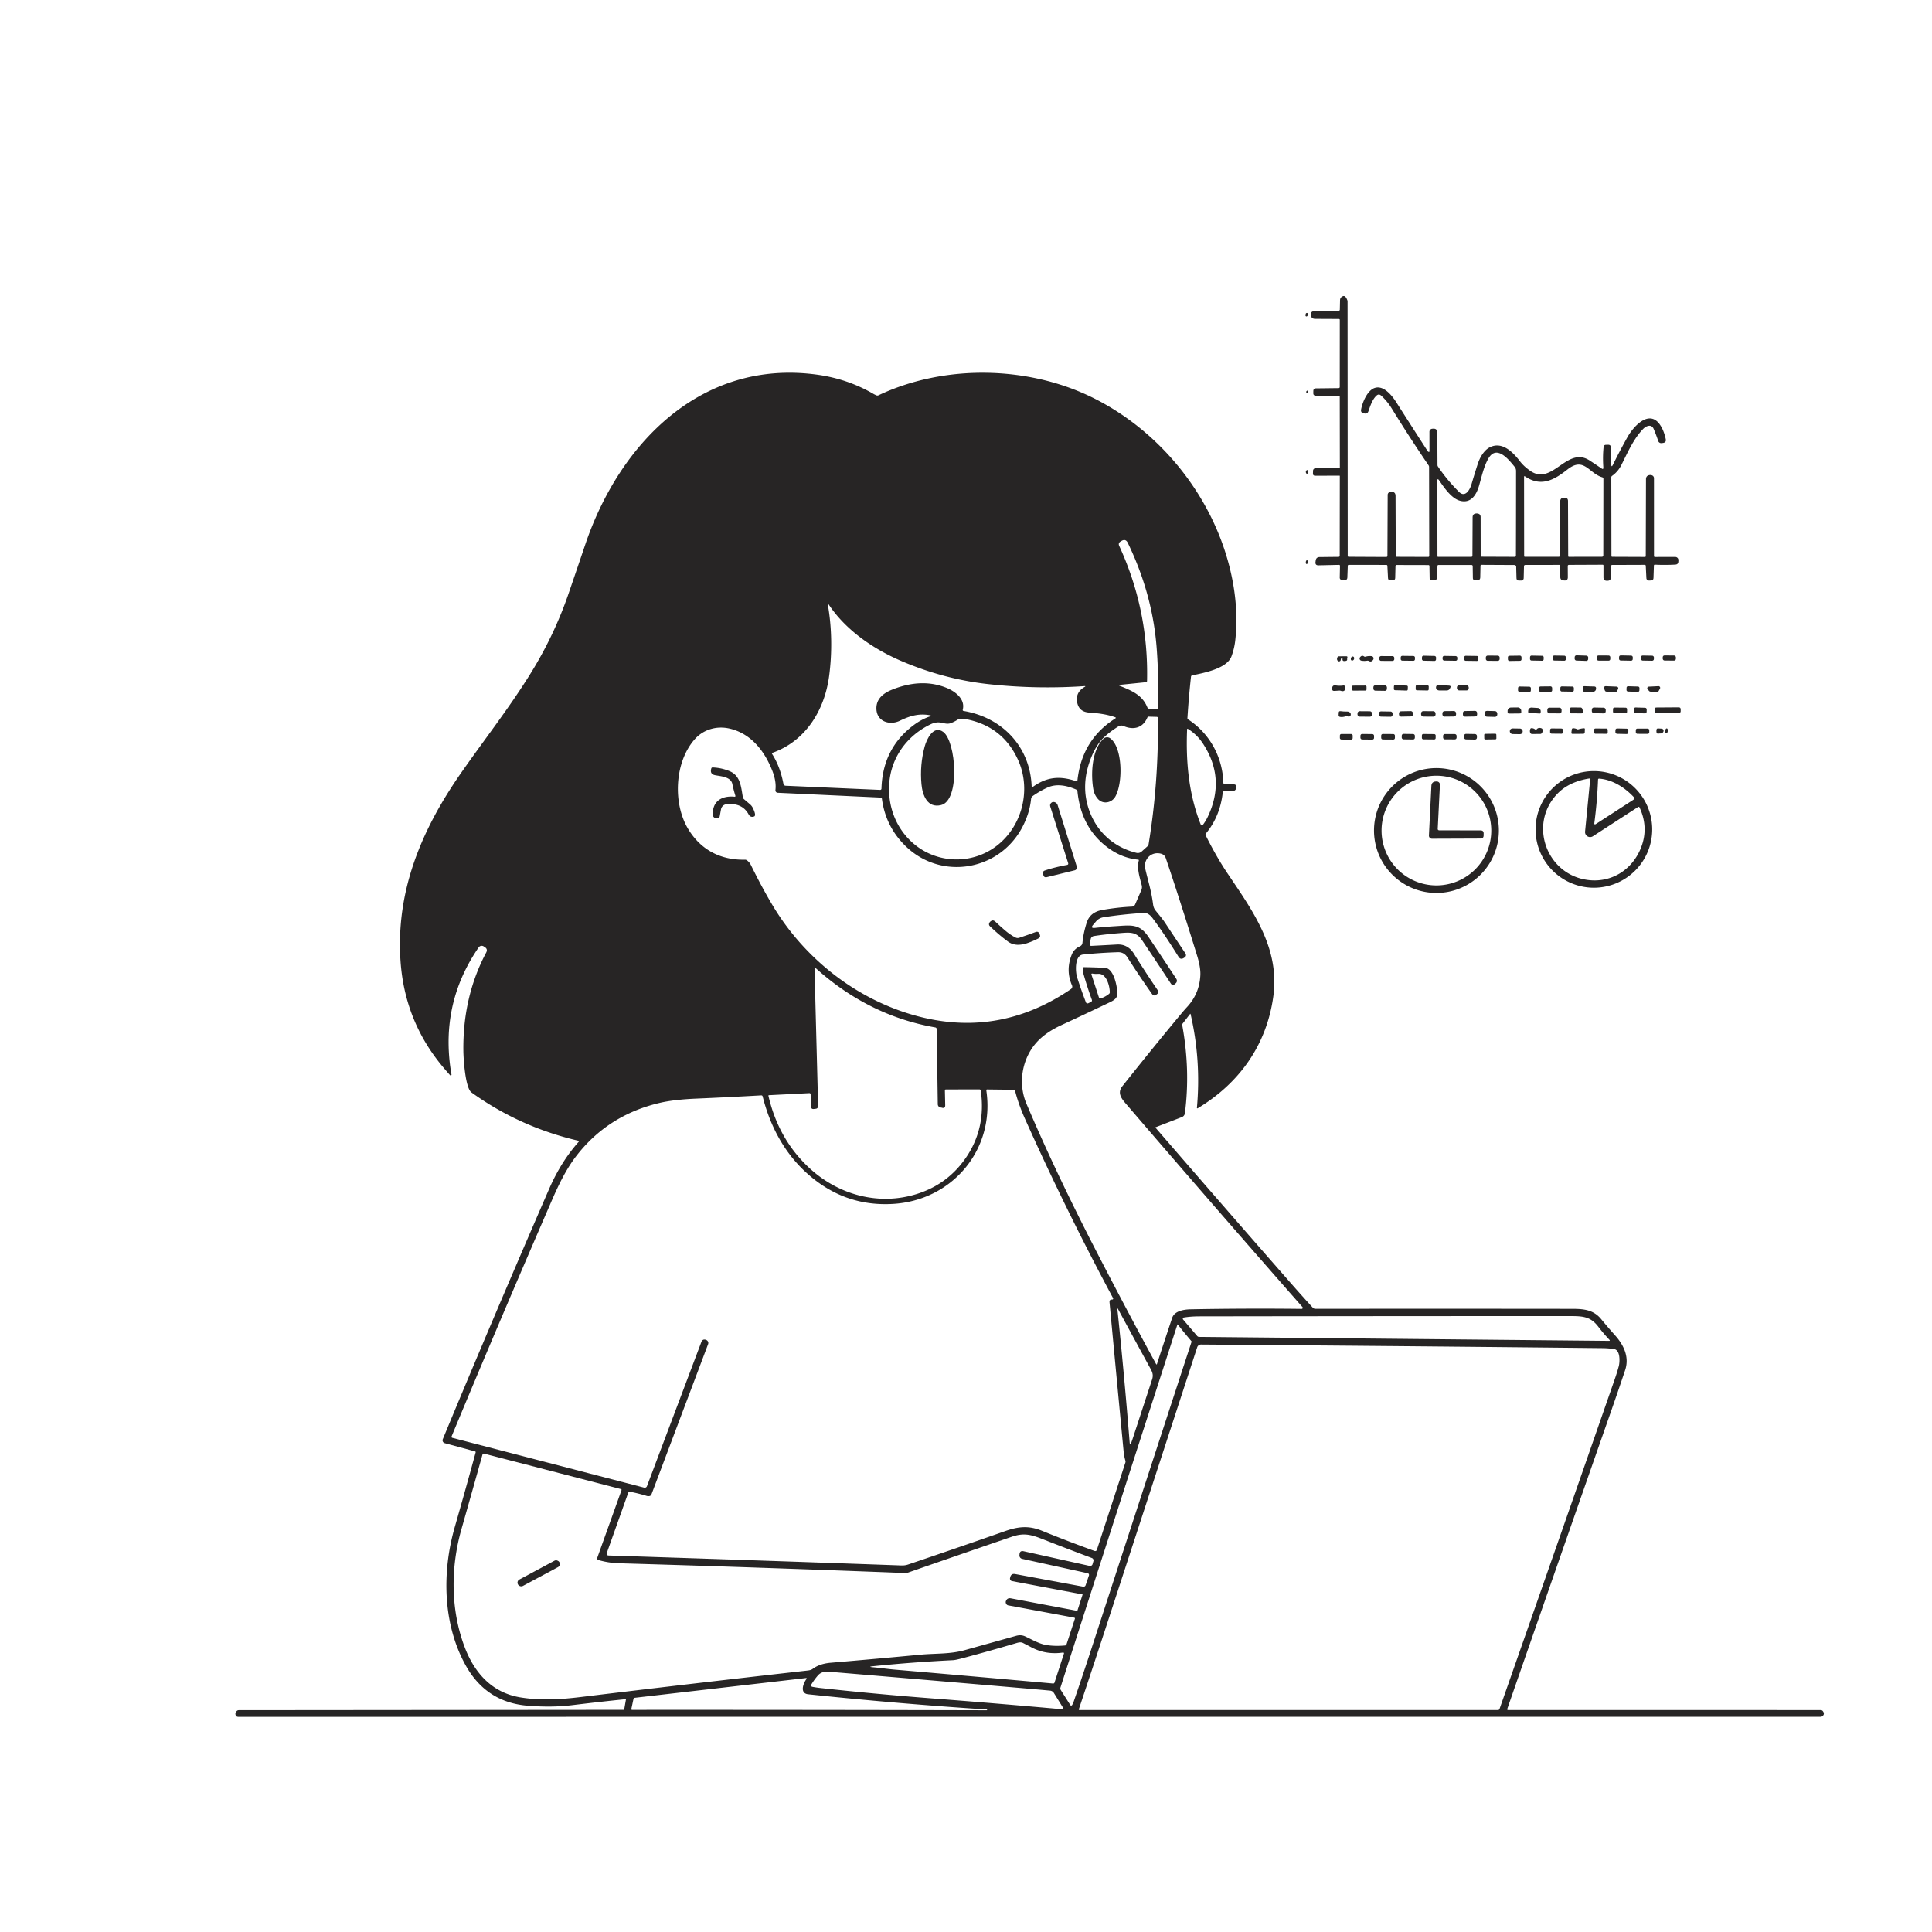 <svg xmlns="http://www.w3.org/2000/svg" version="1.1" viewBox="0.00 0.00 1024.00 1024.00">
<g id="Parent-Group"><g fill="rgba(0,0,0,0)" id="Group-rgba(0,0,0,0)">
<path d="   M 0.00 0.00   L 1024.00 0.00   L 1024.00 1024.00   L 0.00 1024.00   L 0.00 0.00   Z   M 853.99 245.99   L 853.85 237.26   Q 853.83 235.70 852.26 235.73   L 851.22 235.76   Q 850.06 235.78 849.94 236.93   Q 849.39 242.10 849.82 248.09   A 0.44 0.43 14.8 0 1 849.14 248.48   Q 845.94 246.31 842.63 244.13   C 830.45 236.11 822.85 257.79 811.02 249.53   Q 807.66 247.18 805.61 244.50   C 801.85 239.58 796.08 233.77 789.58 237.10   C 786.48 238.68 784.29 242.64 783.27 245.80   Q 781.57 251.04 779.90 256.74   C 779.12 259.40 776.63 264.02 773.29 260.70   Q 766.90 254.36 762.13 247.25   A 1.38 1.33 -63.0 0 1 761.90 246.49   L 761.81 229.31   Q 761.80 227.07 759.56 227.21   L 759.15 227.24   A 1.62 1.61 -1.7 0 0 757.63 228.85   L 757.64 239.07   Q 757.64 239.81 757.01 239.41   Q 756.78 239.27 756.63 239.03   Q 748.15 225.91 740.09 213.25   C 737.85 209.73 733.41 204.08 728.66 205.61   C 724.62 206.91 722.06 213.47 721.41 217.06   Q 721.11 218.75 722.79 219.06   Q 722.95 219.09 723.10 219.13   Q 724.75 219.53 725.31 217.93   C 726.25 215.22 727.40 211.66 729.57 209.69   Q 730.81 208.56 732.05 209.69   Q 735.26 212.63 737.63 216.47   Q 747.13 231.91 757.18 246.65   A 1.56 1.51 29.0 0 1 757.44 247.50   L 757.53 294.57   Q 757.53 295.17 756.93 295.17   L 740.44 295.11   Q 739.79 295.10 739.78 294.45   L 739.67 262.83   Q 739.67 260.67 737.51 260.63   Q 736.93 260.61 736.38 260.88   A 1.58 1.56 77.6 0 0 735.50 262.28   L 735.37 294.54   Q 735.36 295.20 734.71 295.20   L 714.84 295.10   Q 714.32 295.10 714.32 294.58   L 714.24 159.74   A 1.75 1.70 -55.5 0 0 714.14 159.16   Q 713.12 156.38 711.73 156.97   Q 710.29 157.57 710.25 159.13   L 710.14 164.04   Q 710.12 164.71 709.46 164.72   L 696.23 164.98   A 1.50 1.50 0.0 0 0 694.76 166.56   Q 694.76 166.74 694.78 166.91   Q 694.98 168.99 697.07 169.00   L 709.59 169.06   Q 710.12 169.06 710.12 169.59   L 710.10 205.05   Q 710.10 205.70 709.45 205.71   L 697.50 205.85   Q 696.11 205.87 696.10 207.25   L 696.08 208.39   Q 696.07 209.71 697.39 209.72   L 709.59 209.83   Q 710.10 209.84 710.10 210.35   L 710.15 247.82   A 0.31 0.31 0.0 0 1 709.84 248.13   L 697.27 248.18   A 1.35 1.34 -89.1 0 0 695.94 249.48   L 695.89 250.88   Q 695.84 252.17 697.13 252.16   L 709.93 252.11   Q 710.14 252.11 710.13 252.32   L 710.08 294.53   Q 710.08 295.13 709.47 295.14   L 699.43 295.25   Q 697.59 295.27 697.35 297.09   L 697.25 297.85   Q 697.01 299.67 698.85 299.63   L 709.68 299.39   Q 710.23 299.38 710.22 299.93   L 710.10 306.06   Q 710.08 307.30 711.31 307.36   L 712.66 307.43   Q 714.08 307.50 714.13 306.08   L 714.35 299.90   A 0.53 0.53 0.0 0 1 714.88 299.38   L 734.74 299.41   Q 735.32 299.41 735.35 299.99   L 735.68 306.33   Q 735.75 307.65 737.07 307.60   L 738.22 307.56   Q 739.46 307.51 739.49 306.28   L 739.64 300.08   A 0.65 0.64 -88.6 0 1 740.29 299.45   L 757.06 299.49   Q 757.62 299.49 757.63 300.06   L 757.74 306.48   Q 757.76 307.70 758.98 307.60   L 760.48 307.49   A 1.26 1.26 0.0 0 0 761.64 306.28   L 761.89 300.02   Q 761.91 299.44 762.48 299.44   L 779.88 299.45   Q 780.55 299.45 780.56 300.13   L 780.65 306.26   Q 780.66 307.61 782.01 307.58   L 782.99 307.56   Q 784.53 307.54 784.56 306.01   L 784.69 299.96   Q 784.70 299.37 785.29 299.37   L 802.65 299.46   A 0.96 0.96 0.0 0 1 803.61 300.40   L 803.77 306.37   Q 803.80 307.70 805.13 307.70   L 806.31 307.70   A 1.28 1.28 0.0 0 0 807.59 306.45   L 807.74 300.21   Q 807.75 299.42 808.54 299.42   L 826.43 299.40   Q 826.97 299.40 826.97 299.93   L 826.99 305.85   Q 826.99 307.47 828.60 307.61   L 829.09 307.66   Q 831.00 307.83 830.98 305.91   L 830.94 299.98   A 0.59 0.58 -1.0 0 1 831.52 299.39   L 849.46 299.31   A 0.41 0.40 89.3 0 1 849.87 299.72   L 849.87 305.98   Q 849.87 307.83 851.73 307.82   L 852.14 307.81   A 1.72 1.72 0.0 0 0 853.85 306.11   L 853.94 299.99   Q 853.95 299.43 854.51 299.43   L 871.69 299.37   Q 872.26 299.36 872.29 299.94   L 872.62 306.45   A 1.31 1.30 -1.8 0 0 873.95 307.69   L 874.97 307.67   Q 876.34 307.65 876.38 306.28   L 876.60 299.79   Q 876.62 299.25 877.16 299.28   Q 882.70 299.55 887.97 299.24   Q 889.49 299.16 889.56 297.64   L 889.59 296.94   A 1.66 1.66 0.0 0 0 887.93 295.19   L 877.17 295.20   Q 876.65 295.20 876.65 294.67   L 876.64 253.45   A 1.63 1.61 10.1 0 0 875.57 251.93   Q 875.01 251.73 874.46 251.78   Q 872.41 251.98 872.40 254.04   L 872.29 294.70   Q 872.29 295.18 871.80 295.18   L 854.48 295.11   A 0.39 0.39 0.0 0 1 854.09 294.72   L 854.02 253.02   Q 854.01 252.52 854.42 252.23   Q 857.55 250.04 859.36 246.46   C 862.70 239.83 865.74 232.69 870.93 227.32   C 872.45 225.74 875.30 224.56 876.48 227.35   Q 877.90 230.71 878.87 233.70   A 1.68 1.68 0.0 0 0 880.71 234.86   L 881.42 234.77   Q 883.26 234.52 882.87 232.71   Q 881.90 228.16 879.84 225.15   C 874.08 216.78 865.77 225.99 862.59 231.68   Q 858.43 239.12 854.95 246.20   Q 854.03 248.09 853.99 245.99   Z   M 692.13 166.22   Q 691.93 166.71 691.94 167.21   A 0.52 0.52 0.0 0 0 692.83 167.57   Q 693.34 167.05 693.23 166.34   A 0.58 0.57 -38.7 0 0 692.13 166.22   Z   M 612.52 597.45   L 626.43 592.07   A 2.52 2.51 83.1 0 0 628.02 590.04   Q 630.98 567.11 626.58 543.18   A 0.63 0.61 -32.5 0 1 626.70 542.67   L 630.79 537.38   A 0.13 0.13 0.0 0 1 631.02 537.43   Q 636.67 561.77 634.39 587.17   A 0.27 0.27 0.0 0 0 634.79 587.42   C 656.85 574.15 671.25 553.97 674.85 528.35   C 678.46 502.72 664.23 483.14 650.72 463.08   Q 644.75 454.22 639.06 442.79   Q 638.78 442.24 639.17 441.76   Q 646.69 432.67 648.09 419.99   Q 648.15 419.43 648.71 419.42   Q 650.75 419.35 652.85 419.35   Q 655.50 419.34 655.18 416.66   Q 655.09 415.94 654.38 415.79   Q 651.76 415.24 649.11 415.54   A 0.63 0.62 -4.2 0 1 648.41 414.94   C 647.98 400.93 640.93 388.56 629.69 381.28   A 0.72 0.71 18.6 0 1 629.36 380.63   Q 630.10 368.98 631.26 358.63   Q 631.32 358.08 631.87 357.96   C 637.95 356.67 650.26 354.44 652.70 347.89   Q 654.23 343.78 654.72 339.39   Q 656.31 325.00 653.62 309.62   C 646.27 267.58 617.39 229.71 579.22 210.81   C 544.91 193.83 500.66 192.96 465.66 209.49   Q 465.08 209.77 464.47 209.52   Q 463.66 209.18 462.88 208.73   Q 449.24 200.80 433.08 198.58   C 371.72 190.18 328.30 235.04 310.18 288.67   Q 305.61 302.19 301.35 314.61   Q 293.70 336.93 280.88 357.50   C 269.37 375.96 256.50 392.25 244.20 409.93   C 223.40 439.82 209.76 472.24 212.28 509.29   Q 214.44 541.04 234.53 565.22   Q 236.47 567.55 238.55 569.87   A 0.43 0.43 0.0 0 0 239.30 569.51   Q 238.21 563.42 237.89 557.22   Q 236.34 527.37 253.70 502.14   A 1.95 1.94 33.4 0 1 256.35 501.60   L 256.97 502.00   Q 258.64 503.07 257.71 504.83   Q 245.17 528.45 245.60 557.28   C 245.67 561.46 246.63 576.66 249.89 579.01   Q 275.38 597.36 306.60 604.63   Q 307.10 604.74 306.76 605.13   Q 297.34 615.69 291.02 630.22   Q 261.93 697.09 234.69 762.81   A 1.55 1.54 -71.1 0 0 235.71 764.90   L 251.75 769.26   Q 252.22 769.39 252.09 769.87   Q 246.90 788.95 241.01 809.47   C 234.15 833.39 234.72 860.88 246.79 882.63   Q 257.73 902.34 279.83 904.07   Q 292.48 905.07 303.07 903.79   Q 318.69 901.90 331.57 900.60   A 0.18 0.17 2.4 0 1 331.76 900.80   L 330.86 905.92   Q 330.80 906.25 330.46 906.25   L 126.57 906.43   A 1.52 1.50 22.1 0 0 125.50 906.87   Q 124.67 907.68 124.80 908.62   Q 125.00 909.96 126.35 909.96   L 964.82 909.93   Q 966.07 909.93 966.57 908.79   Q 966.92 908.00 966.21 907.01   A 1.50 1.47 -17.2 0 0 964.99 906.38   L 799.24 906.35   A 0.41 0.40 -80.3 0 1 798.86 905.81   Q 826.40 826.51 853.46 749.24   Q 857.42 737.95 861.34 726.26   C 863.60 719.53 860.94 713.29 856.03 707.78   Q 852.17 703.46 848.62 699.14   C 844.51 694.14 839.29 693.73 833.25 693.72   Q 764.21 693.64 697.21 693.71   A 1.92 1.88 -20.9 0 1 695.81 693.10   Q 689.82 686.55 683.85 679.74   Q 647.70 638.50 612.45 597.70   Q 612.31 597.53 612.52 597.45   Z   M 692.82 207.08   Q 692.23 207.34 692.37 207.97   A 0.43 0.43 0.0 0 0 692.99 208.26   Q 693.54 207.98 693.40 207.37   A 0.42 0.42 0.0 0 0 692.82 207.08   Z   M 692.47 249.31   Q 691.87 249.98 692.30 250.81   A 0.51 0.50 -42.9 0 0 693.18 250.84   Q 693.54 250.25 693.38 249.54   A 0.53 0.53 0.0 0 0 692.47 249.31   Z   M 692.36 297.15   Q 691.97 297.83 692.17 298.61   A 0.43 0.43 0.0 0 0 692.96 298.73   Q 693.40 298.02 693.07 297.20   A 0.40 0.39 48.8 0 0 692.36 297.15   Z   M 841.773 348.479   A 0.94 0.94 0.0 0 0 840.865 347.508   L 835.587 347.333   A 0.94 0.94 0.0 0 0 834.617 348.242   L 834.587 349.141   A 0.94 0.94 0.0 0 0 835.495 350.112   L 840.773 350.287   A 0.94 0.94 0.0 0 0 841.743 349.378   L 841.773 348.479   Z   M 853.482 348.292   A 0.85 0.85 0.0 0 0 852.635 347.44   L 847.215 347.421   A 0.85 0.85 0.0 0 0 846.362 348.268   L 846.358 349.288   A 0.85 0.85 0.0 0 0 847.205 350.14   L 852.625 350.159   A 0.85 0.85 0.0 0 0 853.478 349.312   L 853.482 348.292   Z   M 865.399 348.35   A 0.85 0.85 0.0 0 0 864.565 347.484   L 859.006 347.377   A 0.85 0.85 0.0 0 0 858.14 348.21   L 858.121 349.21   A 0.85 0.85 0.0 0 0 858.955 350.076   L 864.514 350.183   A 0.85 0.85 0.0 0 0 865.38 349.35   L 865.399 348.35   Z   M 876.607 348.44   A 0.90 0.90 0.0 0 0 875.723 347.524   L 870.664 347.436   A 0.90 0.90 0.0 0 0 869.748 348.32   L 869.733 349.2   A 0.90 0.90 0.0 0 0 870.617 350.116   L 875.676 350.204   A 0.90 0.90 0.0 0 0 876.592 349.32   L 876.607 348.44   Z   M 888.253 348.39   A 0.95 0.95 0.0 0 0 887.312 347.432   L 882.232 347.388   A 0.95 0.95 0.0 0 0 881.274 348.33   L 881.267 349.13   A 0.95 0.95 0.0 0 0 882.208 350.088   L 887.288 350.132   A 0.95 0.95 0.0 0 0 888.246 349.19   L 888.253 348.39   Z   M 722.94 347.90   Q 721.85 347.11 720.87 348.32   A 1.15 1.14 -65.6 0 0 721.56 350.17   Q 723.20 350.44 724.66 350.18   A 1.24 1.24 0.0 0 1 725.49 350.32   Q 726.88 351.11 727.83 349.64   A 1.21 1.21 0.0 0 0 726.98 347.78   Q 725.45 347.57 723.75 348.05   Q 723.31 348.17 722.94 347.90   Z   M 749.956 348.486   A 0.79 0.79 0.0 0 0 749.175 347.687   L 743.216 347.614   A 0.79 0.79 0.0 0 0 742.416 348.394   L 742.404 349.354   A 0.79 0.79 0.0 0 0 743.185 350.154   L 749.144 350.226   A 0.79 0.79 0.0 0 0 749.944 349.446   L 749.956 348.486   Z   M 761.141 348.495   A 0.81 0.81 0.0 0 0 760.349 347.667   L 754.511 347.534   A 0.81 0.81 0.0 0 0 753.683 348.325   L 753.659 349.345   A 0.81 0.81 0.0 0 0 754.451 350.173   L 760.289 350.306   A 0.81 0.81 0.0 0 0 761.117 349.514   L 761.141 348.495   Z   M 783.548 348.422   A 0.74 0.74 0.0 0 0 782.818 347.672   L 776.839 347.588   A 0.74 0.74 0.0 0 0 776.088 348.318   L 776.072 349.478   A 0.74 0.74 0.0 0 0 776.802 350.228   L 782.781 350.312   A 0.74 0.74 0.0 0 0 783.532 349.582   L 783.548 348.422   Z   M 794.841 348.463   A 0.96 0.96 0.0 0 0 793.885 347.499   L 788.485 347.481   A 0.96 0.96 0.0 0 0 787.521 348.437   L 787.519 349.277   A 0.96 0.96 0.0 0 0 788.475 350.241   L 793.875 350.259   A 0.96 0.96 0.0 0 0 794.838 349.303   L 794.841 348.463   Z   M 806.411 348.27   A 0.78 0.78 0.0 0 0 805.621 347.501   L 799.981 347.579   A 0.78 0.78 0.0 0 0 799.212 348.37   L 799.229 349.55   A 0.78 0.78 0.0 0 0 800.019 350.319   L 805.659 350.24   A 0.78 0.78 0.0 0 0 806.428 349.45   L 806.411 348.27   Z   M 818.19 348.36   A 0.76 0.76 0.0 0 0 817.445 347.585   L 811.726 347.475   A 0.76 0.76 0.0 0 0 810.951 348.221   L 810.93 349.32   A 0.76 0.76 0.0 0 0 811.675 350.095   L 817.394 350.205   A 0.76 0.76 0.0 0 0 818.169 349.459   L 818.19 348.36   Z   M 829.91 348.3   A 0.75 0.75 0.0 0 0 829.173 347.537   L 823.794 347.443   A 0.75 0.75 0.0 0 0 823.031 348.18   L 823.01 349.34   A 0.75 0.75 0.0 0 0 823.747 350.103   L 829.126 350.197   A 0.75 0.75 0.0 0 0 829.889 349.46   L 829.91 348.3   Z   M 711.58 349.09   Q 711.52 349.49 711.62 349.88   A 0.64 0.62 -4.0 0 0 712.16 350.34   Q 712.78 350.42 713.44 350.26   Q 714.08 350.10 714.03 349.45   Q 714.00 349.00 714.12 348.56   Q 714.32 347.81 713.54 347.82   L 709.70 347.86   Q 709.09 347.86 708.85 348.43   Q 708.39 349.52 709.02 350.23   A 0.92 0.92 0.0 0 0 710.63 349.69   Q 710.67 349.17 711.01 348.81   Q 711.71 348.10 711.58 349.09   Z   M 739.001 348.637   A 0.89 0.89 0.0 0 0 738.112 347.745   L 731.972 347.735   A 0.89 0.89 0.0 0 0 731.081 348.623   L 731.079 349.383   A 0.89 0.89 0.0 0 0 731.968 350.275   L 738.108 350.285   A 0.89 0.89 0.0 0 0 738.999 349.397   L 739.001 348.637   Z   M 772.406 348.601   A 0.85 0.85 0.0 0 0 771.569 347.738   L 765.47 347.642   A 0.85 0.85 0.0 0 0 764.607 348.479   L 764.594 349.259   A 0.85 0.85 0.0 0 0 765.431 350.122   L 771.53 350.218   A 0.85 0.85 0.0 0 0 772.393 349.381   L 772.406 348.601   Z   M 716.42 348.17   Q 715.90 348.68 715.98 349.48   A 0.71 0.71 0.0 0 0 716.95 350.07   Q 717.87 349.69 717.70 348.60   A 0.76 0.76 0.0 0 0 716.42 348.17   Z   M 710.83 366.19   Q 711.32 366.37 711.80 366.32   Q 712.62 366.23 712.89 365.46   Q 713.11 364.81 713.02 364.16   Q 712.87 363.21 711.92 363.34   Q 709.68 363.64 707.72 363.24   A 1.34 1.34 0.0 0 0 706.13 364.38   L 706.07 364.83   Q 705.88 366.28 707.34 366.19   L 709.74 366.03   Q 710.30 365.99 710.83 366.19   Z   M 757.263 363.85   A 0.61 0.61 0.0 0 0 756.663 363.23   L 750.984 363.131   A 0.61 0.61 0.0 0 0 750.364 363.73   L 750.337 365.25   A 0.61 0.61 0.0 0 0 750.937 365.87   L 756.616 365.969   A 0.61 0.61 0.0 0 0 757.236 365.37   L 757.263 363.85   Z   M 768.41 365.02   L 768.67 364.53   Q 769.24 363.45 768.02 363.39   L 762.50 363.10   Q 761.12 363.03 761.10 364.41   Q 761.09 364.70 761.23 364.97   Q 761.73 365.95 762.83 365.95   L 766.85 365.95   Q 767.91 365.95 768.41 365.02   Z   M 724.286 363.96   A 0.61 0.61 0.0 0 0 723.673 363.353   L 717.173 363.387   A 0.61 0.61 0.0 0 0 716.566 364   L 716.574 365.44   A 0.61 0.61 0.0 0 0 717.187 366.047   L 723.687 366.013   A 0.61 0.61 0.0 0 0 724.294 365.4   L 724.286 363.96   Z   M 735.106 364.306   A 1.02 1.02 0.0 0 0 734.102 363.271   L 728.963 363.19   A 1.02 1.02 0.0 0 0 727.927 364.194   L 727.914 365.034   A 1.02 1.02 0.0 0 0 728.918 366.07   L 734.057 366.15   A 1.02 1.02 0.0 0 0 735.093 365.146   L 735.106 364.306   Z   M 746.192 363.983   A 0.60 0.60 0.0 0 0 745.612 363.363   L 739.436 363.158   A 0.60 0.60 0.0 0 0 738.816 363.738   L 738.768 365.197   A 0.60 0.60 0.0 0 0 739.348 365.817   L 745.524 366.022   A 0.60 0.60 0.0 0 0 746.144 365.442   L 746.192 363.983   Z   M 778.461 364.351   A 1.14 1.14 0.0 0 0 777.325 363.207   L 773.345 363.193   A 1.14 1.14 0.0 0 0 772.201 364.329   L 772.199 364.789   A 1.14 1.14 0.0 0 0 773.335 365.933   L 777.315 365.947   A 1.14 1.14 0.0 0 0 778.459 364.811   L 778.461 364.351   Z   M 811.4 364.759   A 0.79 0.79 0.0 0 0 810.624 363.956   L 805.405 363.865   A 0.79 0.79 0.0 0 0 804.601 364.641   L 804.58 365.901   A 0.79 0.79 0.0 0 0 805.356 366.704   L 810.575 366.795   A 0.79 0.79 0.0 0 0 811.379 366.019   L 811.4 364.759   Z   M 822.663 364.604   A 0.83 0.83 0.0 0 0 821.825 363.782   L 816.525 363.838   A 0.83 0.83 0.0 0 0 815.704 364.676   L 815.717 365.916   A 0.83 0.83 0.0 0 0 816.555 366.738   L 821.855 366.682   A 0.83 0.83 0.0 0 0 822.676 365.844   L 822.663 364.604   Z   M 834.179 364.646   A 0.74 0.74 0.0 0 0 833.451 363.895   L 827.772 363.806   A 0.74 0.74 0.0 0 0 827.02 364.534   L 827.001 365.754   A 0.74 0.74 0.0 0 0 827.729 366.505   L 833.408 366.594   A 0.74 0.74 0.0 0 0 834.16 365.866   L 834.179 364.646   Z   M 845.90 365.27   L 845.93 364.97   Q 846.05 363.90 844.97 363.86   L 839.72 363.69   A 0.79 0.79 0.0 0 0 838.91 364.53   L 839.02 365.98   A 0.75 0.74 -2.0 0 0 839.77 366.67   L 844.37 366.64   A 1.55 1.54 2.9 0 0 845.90 365.27   Z   M 851.06 363.69   A 0.90 0.90 0.0 0 0 850.19 364.93   L 850.64 366.02   A 0.90 0.90 0.0 0 0 851.43 366.57   L 856.22 366.78   A 0.90 0.90 0.0 0 0 857.05 366.29   L 857.60 365.24   A 0.90 0.90 0.0 0 0 856.84 363.92   L 851.06 363.69   Z   M 868.946 364.666   A 0.77 0.77 0.0 0 0 868.198 363.875   L 862.9 363.727   A 0.77 0.77 0.0 0 0 862.109 364.475   L 862.074 365.734   A 0.77 0.77 0.0 0 0 862.822 366.526   L 868.12 366.673   A 0.77 0.77 0.0 0 0 868.911 365.925   L 868.946 364.666   Z   M 873.90 363.94   A 0.87 0.87 0.0 0 0 873.30 365.39   L 874.11 366.28   A 0.87 0.87 0.0 0 0 874.73 366.57   L 878.36 366.66   A 0.87 0.87 0.0 0 0 879.14 366.21   L 879.82 364.97   A 0.87 0.87 0.0 0 0 879.02 363.68   L 873.90 363.94   Z   M 799.75 378.21   L 805.61 378.15   A 0.69 0.69 0.0 0 0 806.30 377.46   L 806.29 376.77   A 1.86 1.82 -0.5 0 0 804.42 374.96   L 800.90 375.00   A 1.86 1.82 -0.5 0 0 799.05 376.83   L 799.06 377.52   A 0.69 0.69 0.0 0 0 799.75 378.21   Z   M 810.44 377.83   L 816.01 378.19   A 0.53 0.53 0.0 0 0 816.57 377.69   L 816.61 377.13   A 1.79 1.71 -86.3 0 0 815.02 375.24   L 811.81 375.03   A 1.79 1.71 -86.3 0 0 809.98 376.71   L 809.95 377.26   A 0.53 0.53 0.0 0 0 810.44 377.83   Z   M 827.662 376.163   A 1.07 1.07 0.0 0 0 826.595 375.089   L 821.195 375.071   A 1.07 1.07 0.0 0 0 820.122 376.137   L 820.119 377.017   A 1.07 1.07 0.0 0 0 821.185 378.091   L 826.585 378.109   A 1.07 1.07 0.0 0 0 827.658 377.043   L 827.662 376.163   Z   M 838.14 378.11   A 0.93 0.93 0.0 0 0 839.03 376.89   L 838.61 375.64   A 0.93 0.93 0.0 0 0 837.74 375.00   L 832.87 374.97   A 0.93 0.93 0.0 0 0 831.94 375.88   L 831.92 377.15   A 0.93 0.93 0.0 0 0 832.84 378.09   L 838.14 378.11   Z   M 851.068 376.201   A 1.08 1.08 0.0 0 0 850.009 375.1   L 844.809 375   A 1.08 1.08 0.0 0 0 843.709 376.059   L 843.692 376.919   A 1.08 1.08 0.0 0 0 844.751 378.02   L 849.951 378.12   A 1.08 1.08 0.0 0 0 851.051 377.061   L 851.068 376.201   Z   M 862.388 375.829   A 0.74 0.74 0.0 0 0 861.655 375.081   L 855.676 375.019   A 0.74 0.74 0.0 0 0 854.928 375.751   L 854.913 377.231   A 0.74 0.74 0.0 0 0 855.645 377.979   L 861.624 378.041   A 0.74 0.74 0.0 0 0 862.372 377.309   L 862.388 375.829   Z   M 872.789 375.986   A 0.83 0.83 0.0 0 0 871.986 375.131   L 866.888 374.971   A 0.83 0.83 0.0 0 0 866.032 375.774   L 865.991 377.094   A 0.83 0.83 0.0 0 0 866.794 377.949   L 871.892 378.109   A 0.83 0.83 0.0 0 0 872.748 377.306   L 872.789 375.986   Z   M 890.785 375.772   A 0.87 0.87 0.0 0 0 889.909 374.908   L 877.83 374.992   A 0.87 0.87 0.0 0 0 876.966 375.868   L 876.975 377.108   A 0.87 0.87 0.0 0 0 877.851 377.972   L 889.93 377.888   A 0.87 0.87 0.0 0 0 890.794 377.012   L 890.785 375.772   Z   M 714.27 379.67   Q 714.75 379.93 715.26 379.75   Q 715.80 379.56 715.92 378.95   C 716.15 377.78 715.02 377.12 714.03 377.14   Q 712.22 377.18 710.50 376.93   Q 709.59 376.81 709.56 377.72   Q 709.55 377.73 709.50 378.99   Q 709.47 379.86 710.33 379.99   Q 711.81 380.21 713.36 379.61   Q 713.83 379.42 714.27 379.67   Z   M 727.242 378.137   A 1.14 1.14 0.0 0 0 726.11 376.989   L 720.65 376.951   A 1.14 1.14 0.0 0 0 719.502 378.083   L 719.498 378.683   A 1.14 1.14 0.0 0 0 720.63 379.831   L 726.09 379.869   A 1.14 1.14 0.0 0 0 727.238 378.737   L 727.242 378.137   Z   M 771.746 377.972   A 1.13 1.13 0.0 0 0 770.605 376.854   L 765.625 376.906   A 1.13 1.13 0.0 0 0 764.507 378.048   L 764.514 378.708   A 1.13 1.13 0.0 0 0 765.655 379.826   L 770.635 379.774   A 1.13 1.13 0.0 0 0 771.753 378.632   L 771.746 377.972   Z   M 782.892 377.791   A 1.03 1.03 0.0 0 0 781.846 376.777   L 776.387 376.863   A 1.03 1.03 0.0 0 0 775.373 377.909   L 775.388 378.829   A 1.03 1.03 0.0 0 0 776.434 379.843   L 781.893 379.757   A 1.03 1.03 0.0 0 0 782.907 378.711   L 782.892 377.791   Z   M 793.597 378.158   A 1.23 1.23 0.0 0 0 792.4 376.897   L 788.121 376.784   A 1.23 1.23 0.0 0 0 786.859 377.982   L 786.843 378.602   A 1.23 1.23 0.0 0 0 788.04 379.863   L 792.319 379.976   A 1.23 1.23 0.0 0 0 793.581 378.778   L 793.597 378.158   Z   M 738.105 378.17   A 1.03 1.03 0.0 0 0 737.089 377.126   L 731.93 377.054   A 1.03 1.03 0.0 0 0 730.885 378.07   L 730.875 378.79   A 1.03 1.03 0.0 0 0 731.891 379.834   L 737.05 379.906   A 1.03 1.03 0.0 0 0 738.095 378.89   L 738.105 378.17   Z   M 748.883 377.959   A 1.09 1.09 0.0 0 0 747.772 376.89   L 742.553 376.99   A 1.09 1.09 0.0 0 0 741.484 378.101   L 741.497 378.761   A 1.09 1.09 0.0 0 0 742.608 379.83   L 747.827 379.73   A 1.09 1.09 0.0 0 0 748.896 378.619   L 748.883 377.959   Z   M 760.872 378.097   A 1.14 1.14 0.0 0 0 759.74 376.949   L 754.36 376.911   A 1.14 1.14 0.0 0 0 753.212 378.043   L 753.208 378.663   A 1.14 1.14 0.0 0 0 754.34 379.811   L 759.72 379.849   A 1.14 1.14 0.0 0 0 760.868 378.717   L 760.872 378.097   Z   M 813.82 386.75   Q 812.93 385.96 811.76 385.94   Q 811.23 385.93 811.07 386.43   Q 810.66 387.69 811.12 388.49   Q 811.44 389.06 812.09 389.05   L 816.40 389.00   A 1.04 1.04 0.0 0 0 817.25 388.53   Q 817.77 387.72 817.58 386.68   A 0.89 0.89 0.0 0 0 817.01 386.02   Q 815.29 385.39 814.33 386.70   Q 814.10 387.00 813.82 386.75   Z   M 807.061 387.594   A 1.42 1.42 0.0 0 0 805.663 386.152   L 801.664 386.089   A 1.42 1.42 0.0 0 0 800.221 387.486   L 800.219 387.626   A 1.42 1.42 0.0 0 0 801.617 389.068   L 805.616 389.131   A 1.42 1.42 0.0 0 0 807.058 387.734   L 807.061 387.594   Z   M 828.425 386.92   A 0.78 0.78 0.0 0 0 827.652 386.133   L 822.372 386.087   A 0.78 0.78 0.0 0 0 821.585 386.86   L 821.575 388.06   A 0.78 0.78 0.0 0 0 822.348 388.847   L 827.628 388.893   A 0.78 0.78 0.0 0 0 828.415 388.12   L 828.425 386.92   Z   M 835.85 386.48   Q 834.90 386.00 833.86 385.98   Q 833.15 385.97 833.07 386.67   L 832.87 388.25   Q 832.79 388.97 833.51 388.97   L 839.18 388.93   A 0.77 0.76 -88.4 0 0 839.94 388.20   L 840.01 386.50   Q 840.04 385.97 839.51 386.00   Q 837.97 386.09 836.62 386.54   Q 836.23 386.67 835.85 386.48   Z   M 852.132 386.833   A 0.69 0.69 0.0 0 0 851.445 386.14   L 845.585 386.12   A 0.69 0.69 0.0 0 0 844.893 386.807   L 844.888 388.207   A 0.69 0.69 0.0 0 0 845.575 388.9   L 851.435 388.92   A 0.69 0.69 0.0 0 0 852.128 388.233   L 852.132 386.833   Z   M 863.051 387.092   A 0.87 0.87 0.0 0 0 862.199 386.204   L 857.1 386.097   A 0.87 0.87 0.0 0 0 856.212 386.949   L 856.189 388.048   A 0.87 0.87 0.0 0 0 857.041 388.936   L 862.14 389.043   A 0.87 0.87 0.0 0 0 863.028 388.192   L 863.051 387.092   Z   M 874.152 386.993   A 0.81 0.81 0.0 0 0 873.345 386.18   L 867.825 386.16   A 0.81 0.81 0.0 0 0 867.012 386.967   L 867.008 388.127   A 0.81 0.81 0.0 0 0 867.815 388.94   L 873.335 388.96   A 0.81 0.81 0.0 0 0 874.148 388.152   L 874.152 386.993   Z   M 879.98 388.75   Q 881.03 388.82 881.57 387.92   A 1.15 1.14 -73.2 0 0 880.65 386.19   L 878.75 386.08   A 0.73 0.73 0.0 0 0 878.00 386.68   Q 877.86 387.49 878.02 388.30   Q 878.09 388.68 878.46 388.79   C 878.93 388.93 879.48 388.72 879.98 388.75   Z   M 883.085 388.728   A 1.34 0.70 97.5 0 0 883.954 387.491   A 1.34 0.70 97.5 0 0 883.435 386.072   A 1.34 0.70 97.5 0 0 882.566 387.309   A 1.34 0.70 97.5 0 0 883.085 388.728   Z   M 793.086 389.395   A 0.52 0.52 0.0 0 0 792.559 388.883   L 787.179 388.958   A 0.52 0.52 0.0 0 0 786.667 389.485   L 786.694 391.425   A 0.52 0.52 0.0 0 0 787.221 391.937   L 792.601 391.862   A 0.52 0.52 0.0 0 0 793.113 391.335   L 793.086 389.395   Z   M 716.952 389.822   A 0.77 0.77 0.0 0 0 716.185 389.049   L 710.945 389.031   A 0.77 0.77 0.0 0 0 710.173 389.798   L 710.168 391.198   A 0.77 0.77 0.0 0 0 710.935 391.971   L 716.175 391.989   A 0.77 0.77 0.0 0 0 716.947 391.222   L 716.952 389.822   Z   M 728.286 389.968   A 0.88 0.88 0.0 0 0 727.415 389.079   L 721.955 389.022   A 0.88 0.88 0.0 0 0 721.066 389.892   L 721.054 391.052   A 0.88 0.88 0.0 0 0 721.925 391.941   L 727.385 391.998   A 0.88 0.88 0.0 0 0 728.274 391.128   L 728.286 389.968   Z   M 739.344 389.895   A 0.83 0.83 0.0 0 0 738.52 389.06   L 732.9 389.02   A 0.83 0.83 0.0 0 0 732.064 389.845   L 732.056 391.105   A 0.83 0.83 0.0 0 0 732.88 391.94   L 738.5 391.98   A 0.83 0.83 0.0 0 0 739.336 391.155   L 739.344 389.895   Z   M 749.916 389.973   A 0.92 0.92 0.0 0 0 749.008 389.041   L 743.888 388.979   A 0.92 0.92 0.0 0 0 742.957 389.887   L 742.944 390.947   A 0.92 0.92 0.0 0 0 743.852 391.879   L 748.972 391.941   A 0.92 0.92 0.0 0 0 749.903 391.033   L 749.916 389.973   Z   M 760.937 389.828   A 0.73 0.73 0.0 0 0 760.215 389.091   L 754.375 389.029   A 0.73 0.73 0.0 0 0 753.637 389.752   L 753.623 391.132   A 0.73 0.73 0.0 0 0 754.345 391.869   L 760.185 391.93   A 0.73 0.73 0.0 0 0 760.923 391.208   L 760.937 389.828   Z   M 772.031 390.006   A 0.93 0.93 0.0 0 0 771.102 389.075   L 765.803 389.065   A 0.93 0.93 0.0 0 0 764.871 389.994   L 764.869 390.954   A 0.93 0.93 0.0 0 0 765.798 391.885   L 771.097 391.895   A 0.93 0.93 0.0 0 0 772.029 390.966   L 772.031 390.006   Z   M 782.817 390.1   A 1.03 1.03 0.0 0 0 781.805 389.052   L 777.026 388.969   A 1.03 1.03 0.0 0 0 775.978 389.98   L 775.963 390.86   A 1.03 1.03 0.0 0 0 776.975 391.908   L 781.754 391.991   A 1.03 1.03 0.0 0 0 782.802 390.98   L 782.817 390.1   Z   M 794.43 440.19   A 33.09 33.09 0.0 0 0 761.34 407.10   A 33.09 33.09 0.0 0 0 728.25 440.19   A 33.09 33.09 0.0 0 0 761.34 473.28   A 33.09 33.09 0.0 0 0 794.43 440.19   Z   M 875.70 439.60   A 30.91 30.91 0.0 0 0 844.79 408.69   A 30.91 30.91 0.0 0 0 813.88 439.60   A 30.91 30.91 0.0 0 0 844.79 470.51   A 30.91 30.91 0.0 0 0 875.70 439.60   Z" />
<path d="   M 782.60 272.14   Q 780.52 272.17 780.51 274.24   L 780.42 294.48   Q 780.42 295.13 779.77 295.13   L 762.21 295.13   Q 761.88 295.13 761.88 294.80   L 761.81 254.97   Q 761.81 253.20 762.81 254.65   C 765.45 258.49 769.27 264.15 773.76 265.39   C 779.67 267.03 782.55 262.19 783.93 257.42   C 785.29 252.75 786.43 247.27 788.85 243.06   C 793.25 235.39 799.79 243.76 802.73 247.36   Q 803.54 248.35 803.54 249.58   Q 803.54 271.90 803.47 294.47   Q 803.47 295.13 802.81 295.13   L 785.42 295.06   Q 784.79 295.06 784.79 294.42   L 784.76 274.05   Q 784.76 272.40 783.12 272.17   Q 782.86 272.13 782.60 272.14   Z" />
<path d="   M 829.31 263.80   L 828.95 263.80   Q 826.95 263.80 826.94 265.80   L 826.84 294.44   A 0.66 0.66 0.0 0 1 826.18 295.10   L 808.22 295.11   A 0.39 0.39 0.0 0 1 807.83 294.72   L 807.78 252.80   Q 807.78 252.14 808.32 252.51   C 816.87 258.35 823.87 254.29 830.83 248.80   C 839.56 241.93 842.07 250.83 849.17 252.95   Q 849.83 253.15 849.83 253.84   L 849.78 294.28   Q 849.78 295.10 848.97 295.10   L 831.52 295.12   A 0.35 0.35 0.0 0 1 831.17 294.77   L 831.07 265.56   Q 831.07 263.80 829.31 263.80   Z" />
<path d="   M 607.96 360.87   Q 608.82 323.26 593.22 289.36   Q 592.52 287.85 593.95 286.98   L 594.37 286.73   Q 596.61 285.36 597.76 287.73   Q 610.84 314.80 613.04 343.25   Q 614.24 358.72 613.66 375.13   Q 613.63 375.97 612.79 375.91   L 609.13 375.65   A 1.20 1.19 81.0 0 1 608.10 374.90   C 605.46 368.33 599.82 366.06 593.50 363.51   Q 592.47 363.09 593.57 362.98   L 607.30 361.59   Q 607.95 361.52 607.96 360.87   Z" />
<path d="   M 574.85 364.10   Q 569.98 366.94 570.90 372.15   Q 571.81 377.31 577.28 377.68   C 582.01 378.00 586.66 378.60 590.98 380.12   Q 591.77 380.40 591.06 380.85   Q 573.28 392.13 571.03 413.95   Q 571.00 414.26 570.70 414.16   C 562.03 411.14 555.05 411.60 547.46 417.04   Q 546.82 417.50 546.79 416.71   C 545.94 395.63 531.13 380.28 510.76 376.83   Q 510.13 376.72 510.29 376.11   C 511.70 370.49 506.22 366.39 501.59 364.54   Q 488.42 359.27 472.83 365.53   C 468.20 367.39 464.29 370.42 464.52 375.83   C 464.79 382.45 471.55 384.63 476.97 382.00   C 482.27 379.43 486.86 378.06 492.72 379.06   Q 494.12 379.30 492.78 379.76   Q 488.36 381.27 484.21 384.38   Q 467.81 396.68 467.20 418.00   A 0.68 0.68 0.0 0 1 466.48 418.66   L 416.46 416.46   Q 415.42 416.41 415.22 415.38   Q 413.50 406.31 409.26 399.66   Q 408.96 399.18 409.49 398.99   C 427.09 392.71 437.12 376.33 439.49 358.10   C 441.06 346.04 440.96 333.03 438.79 320.56   Q 438.59 319.42 439.23 320.38   C 448.32 334.04 462.93 344.06 478.18 350.54   Q 500.29 359.93 523.25 362.53   Q 548.70 365.40 574.71 363.66   Q 575.73 363.59 574.85 364.10   Z" />
<path d="   M 608.08 380.40   Q 608.32 379.82 608.95 379.84   L 613.09 379.96   Q 613.72 379.98 613.72 380.61   Q 614.11 415.08 608.79 447.40   Q 608.67 448.13 608.12 448.62   L 605.09 451.34   A 3.04 3.03 30.8 0 1 602.34 452.03   C 590.82 449.23 581.98 441.51 577.73 430.66   Q 572.10 416.28 578.70 400.62   Q 580.17 397.14 582.17 394.25   C 584.76 390.51 588.93 387.43 592.79 385.00   A 2.88 2.86 -49.1 0 1 595.47 384.80   C 600.70 387.08 605.73 385.90 608.08 380.40   Z   M 584.88 391.54   C 578.57 397.51 578.13 410.43 579.47 418.25   Q 580.00 421.34 581.99 423.54   C 584.61 426.44 589.20 425.56 591.10 422.28   C 595.27 415.08 595.06 396.17 588.43 391.31   A 2.77 2.77 0.0 0 0 584.88 391.54   Z" />
<path d="   M 483.80 446.78   C 474.95 438.96 470.60 427.63 471.28 415.78   C 472.10 401.68 480.70 389.83 493.41 383.82   Q 494.91 383.11 496.54 382.92   C 499.08 382.61 501.46 384.21 503.94 383.28   Q 505.93 382.53 507.73 381.35   A 1.92 1.91 27.8 0 1 508.74 381.04   Q 511.28 380.97 513.70 381.53   Q 531.92 385.77 539.64 402.90   C 547.15 419.58 541.13 440.65 525.22 450.40   C 512.21 458.37 495.30 456.94 483.80 446.78   Z   M 498.82 426.70   C 509.01 424.17 506.76 392.88 499.91 387.92   C 494.76 384.18 491.17 391.70 490.09 395.69   Q 487.45 405.46 488.40 415.68   C 488.93 421.42 491.50 428.52 498.82 426.70   Z" />
<path d="   M 411.00 418.76   A 1.26 1.26 0.0 0 0 412.19 420.18   L 466.72 422.73   Q 467.35 422.76 467.43 423.38   Q 469.42 438.28 480.17 448.63   C 498.99 466.74 529.55 461.57 541.78 438.56   Q 545.72 431.14 546.49 423.44   A 2.11 2.11 0.0 0 1 547.40 421.89   Q 551.35 419.14 555.30 417.37   C 560.15 415.21 565.58 416.40 570.26 418.42   A 1.40 1.38 -81.5 0 1 571.08 419.54   Q 573.08 438.97 587.37 449.42   Q 594.78 454.84 603.29 455.64   A 0.37 0.36 -79.8 0 1 603.60 456.10   C 602.45 460.16 604.07 465.06 605.13 469.18   A 4.09 4.04 -40.8 0 1 604.92 471.82   L 601.64 479.37   A 1.93 1.93 0.0 0 1 599.95 480.53   Q 592.52 480.88 584.36 482.28   C 580.28 482.99 577.28 484.97 575.99 488.98   Q 574.21 494.53 573.72 499.73   A 2.22 2.19 81.4 0 1 572.38 501.57   C 570.45 502.39 568.91 503.87 568.11 505.81   Q 564.66 514.19 568.19 522.29   A 1.58 1.58 0.0 0 1 567.64 524.22   Q 528.36 551.04 483.16 537.70   C 452.51 528.66 426.08 507.40 409.77 480.31   Q 403.91 470.57 398.04 458.58   Q 397.31 457.08 395.96 456.03   A 1.72 1.70 -26.4 0 0 394.84 455.66   C 382.19 455.91 371.73 450.71 364.93 439.69   C 356.49 426.02 357.46 403.94 368.26 391.78   C 372.89 386.57 379.88 384.63 386.55 386.13   C 397.76 388.65 405.07 397.68 409.33 408.48   Q 411.56 414.14 411.00 418.76   Z   M 389.27 422.27   C 382.76 421.68 377.62 424.43 377.78 431.77   C 377.81 433.15 379.01 433.86 380.26 433.73   Q 381.29 433.62 381.48 432.60   L 382.16 428.92   A 3.29 3.29 0.0 0 1 385.06 426.25   Q 393.39 425.39 396.79 431.65   Q 397.76 433.43 399.66 432.76   Q 400.98 432.29 399.05 428.29   Q 398.48 427.11 397.48 426.26   L 394.24 423.50   A 1.49 1.48 15.5 0 1 393.74 422.62   C 392.78 417.18 392.54 411.12 386.63 408.70   Q 382.30 406.92 377.66 406.77   A 0.66 0.66 0.0 0 0 377.02 407.23   Q 376.07 410.29 379.00 410.87   C 382.03 411.48 387.37 411.66 388.17 415.57   Q 388.80 418.67 389.74 421.69   Q 389.93 422.33 389.27 422.27   Z   M 565.52 458.44   C 561.65 459.15 557.63 460.10 553.81 461.38   Q 552.55 461.80 552.85 463.09   L 552.99 463.74   Q 553.34 465.28 554.87 464.90   L 569.60 461.29   A 1.56 1.55 -15.4 0 0 570.72 459.32   Q 565.64 442.98 560.57 426.73   A 2.37 2.36 78.8 0 0 558.12 425.08   Q 557.80 425.10 557.49 425.30   Q 556.23 426.14 556.69 427.58   L 566.13 457.43   Q 566.39 458.27 565.52 458.44   Z   M 538.33 496.95   C 534.32 495.02 530.78 491.46 527.49 488.44   Q 526.20 487.26 524.90 488.43   Q 524.63 488.66 524.45 488.97   Q 523.78 490.07 524.71 490.97   Q 529.21 495.31 534.19 499.02   C 539.04 502.63 545.25 499.86 550.25 497.45   Q 551.74 496.74 551.07 495.23   L 550.86 494.76   Q 550.28 493.49 548.98 493.97   Q 544.80 495.53 540.27 497.03   Q 539.22 497.38 538.33 496.95   Z" />
<path d="   M 640.06 433.09   Q 639.03 435.22 637.53 437.22   A 0.63 0.63 0.0 0 1 636.44 437.07   C 630.08 421.07 628.47 404.00 629.19 386.49   A 0.25 0.24 -72.8 0 1 629.56 386.29   Q 634.46 389.30 637.68 394.25   Q 649.79 412.86 640.06 433.09   Z" />
<path d="   M 790.40 440.22   A 29.07 29.07 0.0 0 1 761.33 469.29   A 29.07 29.07 0.0 0 1 732.26 440.22   A 29.07 29.07 0.0 0 1 761.33 411.15   A 29.07 29.07 0.0 0 1 790.40 440.22   Z   M 762.85 440.09   Q 761.99 440.08 762.03 439.22   L 763.19 415.97   A 1.70 1.69 -89.2 0 0 761.46 414.19   L 761.14 414.20   Q 758.77 414.25 758.66 416.61   L 757.36 442.84   A 1.63 1.62 -88.8 0 0 758.99 444.55   L 784.69 444.45   Q 786.33 444.44 786.35 442.81   L 786.36 441.76   Q 786.38 440.14 784.76 440.14   L 762.85 440.09   Z" />
<path d="   M 840.12 440.73   A 2.68 2.68 0.0 0 0 844.25 443.24   L 868.22 427.71   A 0.52 0.51 61.1 0 1 868.97 427.93   Q 874.00 438.81 869.66 449.55   C 865.12 460.79 854.53 467.76 842.29 466.49   C 819.95 464.16 809.83 437.18 825.31 420.84   Q 831.40 414.41 842.18 412.64   Q 842.88 412.52 842.81 413.23   L 840.12 440.73   Z" />
<path d="   M 845.93 436.70   Q 844.87 437.38 845.04 436.13   Q 846.52 425.08 846.99 413.25   Q 847.02 412.65 847.62 412.70   C 854.42 413.19 860.92 417.17 865.85 422.39   A 1.01 1.00 52.0 0 1 865.67 423.92   L 845.93 436.70   Z" />
<path d="   M 574.03 513.11   Q 573.89 514.84 574.35 516.48   Q 576.20 522.99 578.68 529.84   Q 578.98 530.69 578.17 531.08   L 576.78 531.75   A 0.90 0.89 66.6 0 1 575.56 531.26   Q 573.03 524.70 570.88 517.97   C 569.96 515.09 569.50 506.41 573.98 505.93   Q 583.05 504.98 592.51 504.69   Q 595.75 504.59 597.54 507.40   Q 603.78 517.18 610.59 526.82   Q 611.55 528.18 612.88 527.17   L 613.35 526.82   A 1.40 1.39 54.3 0 0 613.66 524.92   Q 606.15 513.85 601.13 505.67   Q 597.82 500.28 591.98 500.61   Q 584.94 501.00 578.50 501.33   Q 577.35 501.38 577.58 500.26   L 578.09 497.73   A 2.04 2.03 1.2 0 1 579.77 496.13   Q 585.98 495.17 592.98 494.62   C 598.55 494.19 602.15 493.61 605.30 498.31   Q 612.46 508.97 620.63 521.38   A 1.32 1.31 53.4 0 0 622.57 521.67   L 622.98 521.32   Q 624.37 520.17 623.38 518.66   Q 616.06 507.51 608.65 496.50   C 603.94 489.51 599.57 490.38 591.41 490.88   Q 585.74 491.22 580.29 491.81   Q 577.75 492.08 579.41 490.15   Q 580.71 488.62 580.89 488.41   Q 582.48 486.55 584.90 486.17   Q 594.87 484.60 606.32 483.86   C 608.09 483.74 609.71 485.10 610.69 486.39   Q 616.63 494.23 624.64 507.11   Q 625.70 508.81 627.40 507.76   L 627.65 507.61   Q 629.20 506.66 628.19 505.16   Q 622.89 497.24 617.60 489.23   C 616.02 486.84 614.18 484.74 612.41 482.52   Q 611.40 481.25 611.16 479.35   C 610.22 472.02 608.47 466.84 607.03 460.55   C 605.89 455.56 610.13 451.17 615.24 452.45   Q 617.25 452.95 617.90 454.86   Q 625.00 475.81 634.43 506.32   Q 636.42 512.73 636.21 516.91   Q 635.72 526.60 629.24 533.65   Q 627.60 535.43 625.98 537.38   Q 610.33 556.20 594.84 575.76   C 591.78 579.62 594.94 582.89 597.37 585.72   Q 643.88 639.91 690.35 692.79   A 0.58 0.58 0.0 0 1 689.90 693.75   Q 661.82 693.40 631.24 693.96   C 627.86 694.02 622.55 694.67 621.27 698.51   Q 617.24 710.57 613.19 723.03   A 0.21 0.21 0.0 0 1 612.80 723.07   Q 598.94 697.69 582.60 666.15   Q 559.89 622.34 544.05 585.02   C 538.99 573.09 542.29 559.18 550.87 550.97   Q 555.39 546.64 562.48 543.36   Q 575.24 537.45 588.00 531.34   C 590.32 530.23 592.53 529.06 592.25 525.98   C 591.90 521.95 590.22 513.16 585.49 512.95   Q 579.99 512.70 574.59 512.61   Q 574.07 512.60 574.03 513.11   Z" />
<path d="   M 500.98 585.77   L 500.81 578.02   Q 500.80 577.42 501.40 577.42   L 519.07 577.40   Q 519.75 577.40 519.84 578.07   Q 522.59 597.33 512.62 612.61   Q 502.91 627.49 485.97 632.82   C 465.73 639.19 444.28 633.32 428.84 618.94   Q 412.60 603.81 407.28 580.80   A 0.27 0.27 0.0 0 1 407.53 580.47   L 428.99 579.38   A 0.63 0.63 0.0 0 1 429.65 579.99   L 429.82 586.41   Q 429.87 587.96 431.41 587.78   L 432.45 587.66   A 1.33 1.32 86.0 0 0 433.62 586.31   L 431.71 513.31   Q 431.69 512.54 432.27 513.06   Q 460.32 538.32 495.66 544.54   Q 496.45 544.68 496.46 545.48   L 497.05 585.30   A 1.75 1.74 -88.6 0 0 498.67 587.01   Q 498.93 587.03 499.19 587.11   Q 501.02 587.68 500.98 585.77   Z" />
<path d="   M 582.40 528.51   L 578.53 516.65   Q 578.28 515.89 579.07 516.02   Q 580.48 516.26 582.06 516.15   C 586.50 515.86 588.19 522.69 588.21 525.94   A 1.07 1.06 -19.4 0 1 587.81 526.77   Q 585.92 528.29 583.61 529.10   Q 582.70 529.42 582.40 528.51   Z" />
<path d="   M 344.19 792.95   A 1.44 1.43 5.4 0 0 345.29 792.05   L 375.27 712.53   Q 375.77 711.23 374.65 710.39   Q 374.43 710.22 374.16 710.13   Q 372.38 709.57 371.72 711.32   L 342.90 787.71   A 1.26 1.26 0.0 0 1 341.40 788.48   L 239.73 762.08   A 0.56 0.56 0.0 0 1 239.35 761.33   Q 265.09 699.36 292.68 635.79   C 296.13 627.86 300.06 619.76 305.24 612.97   Q 322.00 591.05 349.65 584.55   Q 357.16 582.79 369.10 582.28   Q 385.79 581.57 403.41 580.57   Q 404.08 580.53 404.24 581.19   C 408.12 596.62 415.49 610.58 427.04 621.25   Q 447.01 639.68 473.37 638.09   C 504.75 636.20 527.43 609.32 522.77 577.96   Q 522.69 577.42 523.23 577.43   L 537.31 577.60   Q 537.88 577.61 538.01 578.15   Q 539.79 585.21 543.25 592.96   Q 564.72 640.97 589.95 688.05   A 0.50 0.49 77.4 0 1 589.49 688.78   Q 587.93 688.70 588.07 690.27   Q 591.62 728.16 595.55 769.40   Q 595.77 771.73 596.49 774.22   Q 596.63 774.71 596.47 775.19   L 581.36 821.45   A 0.94 0.94 0.0 0 1 580.14 822.04   Q 565.88 816.88 552.30 811.35   C 545.33 808.51 539.78 809.05 532.81 811.49   Q 507.11 820.51 481.26 829.24   Q 479.64 829.79 477.73 829.72   Q 401.54 827.00 322.68 824.45   Q 321.16 824.40 321.67 822.96   L 332.96 791.22   A 0.87 0.87 0.0 0 1 333.93 790.66   Q 338.38 791.50 342.73 792.85   Q 343.45 793.07 344.19 792.95   Z" />
<path d="   M 600.45 762.21   Q 600.06 763.39 599.64 764.52   Q 598.90 766.53 598.73 764.39   Q 595.77 727.51 592.25 694.04   Q 592.14 693.01 592.63 693.92   Q 601.76 710.77 609.28 724.51   C 610.53 726.79 611.54 728.36 610.63 731.15   Q 605.32 747.34 600.45 762.21   Z" />
<path d="   M 634.54 708.12   L 627.06 699.36   A 0.64 0.63 -24.9 0 1 627.44 698.33   Q 631.05 697.71 635.75 697.70   Q 732.33 697.55 830.56 697.55   C 838.25 697.55 842.71 697.38 847.09 703.14   Q 849.90 706.83 853.15 710.26   A 0.26 0.26 0.0 0 1 852.96 710.69   L 635.55 708.59   A 1.34 1.32 69.5 0 1 634.54 708.12   Z" />
<path d="   M 569.16 901.64   Q 568.73 902.88 568.22 903.71   A 0.55 0.55 0.0 0 1 567.28 903.72   L 562.24 895.75   Q 561.84 895.12 562.07 894.41   Q 592.86 798.42 624.04 702.07   A 0.12 0.12 0.0 0 1 624.25 702.03   Q 627.77 706.51 631.42 710.78   Q 631.60 710.99 631.52 711.27   Q 605.11 792.04 578.76 872.99   Q 573.98 887.67 569.16 901.64   Z" />
<path d="   M 585.97 863.05   Q 610.39 788.20 634.53 714.12   A 2.15 2.14 9.0 0 1 636.59 712.63   Q 742.20 713.40 849.39 714.55   Q 852.20 714.58 855.35 715.00   C 858.94 715.47 858.57 721.99 857.95 724.24   Q 857.09 727.43 855.89 730.87   Q 825.44 818.38 794.78 905.78   A 0.87 0.86 -80.6 0 1 793.96 906.37   L 572.11 906.36   A 0.33 0.32 9.5 0 1 571.80 905.93   Q 579.00 884.42 585.97 863.05   Z" />
<path d="   M 317.13 826.83   Q 322.49 828.40 328.25 828.57   Q 400.23 830.64 479.88 833.74   A 3.55 3.52 -53.0 0 0 481.11 833.56   Q 507.40 824.40 536.19 814.53   C 542.17 812.48 545.84 813.12 551.99 815.53   Q 565.11 820.68 578.70 825.77   A 1.36 1.36 0.0 0 1 579.53 827.42   L 579.08 829.02   A 1.34 1.34 0.0 0 1 577.50 829.96   L 542.52 822.18   Q 540.53 821.74 540.36 823.77   L 540.32 824.26   A 1.83 1.82 -81.4 0 0 541.75 826.21   L 576.50 833.84   A 0.90 0.90 0.0 0 1 577.16 835.01   L 575.40 840.19   A 1.16 1.16 0.0 0 1 574.09 840.96   L 538.05 834.27   Q 535.95 833.88 535.45 835.95   L 535.34 836.38   A 1.33 1.33 0.0 0 0 536.39 838.01   L 573.66 845.04   Q 573.83 845.07 573.77 845.24   L 571.05 853.66   Q 571.01 853.80 570.87 853.77   L 535.79 847.15   Q 533.82 846.78 533.14 848.67   Q 532.87 849.41 533.42 850.25   A 1.50 1.47 -10.9 0 0 534.37 850.88   L 569.29 857.37   Q 569.87 857.48 569.69 858.04   L 565.30 871.47   Q 565.10 872.09 564.45 872.15   Q 559.08 872.63 554.61 871.90   C 550.60 871.24 546.97 868.97 543.21 867.26   Q 541.10 866.31 538.56 867.02   Q 524.61 870.91 511.27 874.63   C 503.52 876.80 495.76 876.27 487.75 877.03   Q 463.99 879.28 440.31 881.29   Q 434.36 881.79 430.71 884.57   C 429.80 885.25 428.53 885.36 427.47 885.48   Q 364.88 892.53 307.72 899.47   C 296.70 900.80 286.52 901.37 275.95 899.67   C 260.89 897.25 251.50 886.81 246.27 872.97   C 238.82 853.28 238.76 830.94 244.57 810.51   Q 250.22 790.69 255.73 770.93   A 0.68 0.67 -74.8 0 1 256.55 770.45   L 329.08 789.24   Q 329.57 789.37 329.40 789.85   L 316.55 825.70   A 0.87 0.87 0.0 0 0 317.13 826.83   Z   M 296.449 827.945   A 1.87 1.87 0.0 0 0 293.917 827.181   L 275.269 837.18   A 1.87 1.87 0.0 0 0 274.505 839.712   L 274.571 839.835   A 1.87 1.87 0.0 0 0 277.103 840.599   L 295.751 830.6   A 1.87 1.87 0.0 0 0 296.515 828.068   L 296.449 827.945   Z" />
<path d="   M 546.74 873.16   Q 554.42 877.21 563.45 875.88   A 0.42 0.41 5.1 0 1 563.91 876.42   L 558.91 891.80   A 0.72 0.71 11.0 0 1 558.16 892.30   Q 516.07 888.52 474.09 884.92   C 470.30 884.59 466.50 884.01 462.81 883.70   Q 459.74 883.45 462.80 883.13   Q 482.99 881.03 505.24 879.93   Q 506.53 879.86 510.47 878.81   Q 524.88 874.96 538.50 870.93   C 539.79 870.55 541.00 870.19 542.27 870.84   Q 544.50 871.97 546.74 873.16   Z" />
<path d="   M 493.56 900.15   Q 464.08 897.88 435.01 894.70   Q 432.77 894.46 430.55 894.04   A 0.80 0.79 -69.7 0 1 430.01 892.85   Q 431.40 890.49 433.40 888.14   C 435.43 885.75 437.88 885.92 440.74 886.16   Q 491.64 890.44 543.99 894.94   Q 550.96 895.54 556.57 896.07   A 2.67 2.64 76.5 0 1 558.58 897.32   L 563.32 904.96   Q 563.98 906.03 562.73 905.92   Q 528.66 902.85 493.56 900.15   Z" />
<path d="   M 427.39 889.99   C 425.77 892.16 423.71 897.51 428.35 898.00   Q 475.83 903.00 523.01 906.06   Q 523.19 906.07 523.19 906.25   L 523.19 906.26   Q 523.18 906.47 522.97 906.47   Q 429.11 906.23 335.09 906.27   Q 334.52 906.28 334.64 905.72   L 335.71 900.66   Q 335.86 899.94 336.59 899.85   L 427.05 889.41   Q 427.89 889.32 427.39 889.99   Z" />
</g>
<g fill="#272525" id="Group-000000">
<path d="   M 853.99 245.99   Q 854.03 248.09 854.95 246.20   Q 858.43 239.12 862.59 231.68   C 865.77 225.99 874.08 216.78 879.84 225.15   Q 881.90 228.16 882.87 232.71   Q 883.26 234.52 881.42 234.77   L 880.71 234.86   A 1.68 1.68 0.0 0 1 878.87 233.70   Q 877.90 230.71 876.48 227.35   C 875.30 224.56 872.45 225.74 870.93 227.32   C 865.74 232.69 862.70 239.83 859.36 246.46   Q 857.55 250.04 854.42 252.23   Q 854.01 252.52 854.02 253.02   L 854.09 294.72   A 0.39 0.39 0.0 0 0 854.48 295.11   L 871.80 295.18   Q 872.29 295.18 872.29 294.70   L 872.40 254.04   Q 872.41 251.98 874.46 251.78   Q 875.01 251.73 875.57 251.93   A 1.63 1.61 10.1 0 1 876.64 253.45   L 876.65 294.67   Q 876.65 295.20 877.17 295.20   L 887.93 295.19   A 1.66 1.66 0.0 0 1 889.59 296.94   L 889.56 297.64   Q 889.49 299.16 887.97 299.24   Q 882.70 299.55 877.16 299.28   Q 876.62 299.25 876.60 299.79   L 876.38 306.28   Q 876.34 307.65 874.97 307.67   L 873.95 307.69   A 1.31 1.30 -1.8 0 1 872.62 306.45   L 872.29 299.94   Q 872.26 299.36 871.69 299.37   L 854.51 299.43   Q 853.95 299.43 853.94 299.99   L 853.85 306.11   A 1.72 1.72 0.0 0 1 852.14 307.81   L 851.73 307.82   Q 849.87 307.83 849.87 305.98   L 849.87 299.72   A 0.41 0.40 89.3 0 0 849.46 299.31   L 831.52 299.39   A 0.59 0.58 -1.0 0 0 830.94 299.98   L 830.98 305.91   Q 831.00 307.83 829.09 307.66   L 828.60 307.61   Q 826.99 307.47 826.99 305.85   L 826.97 299.93   Q 826.97 299.40 826.43 299.40   L 808.54 299.42   Q 807.75 299.42 807.74 300.21   L 807.59 306.45   A 1.28 1.28 0.0 0 1 806.31 307.70   L 805.13 307.70   Q 803.80 307.70 803.77 306.37   L 803.61 300.40   A 0.96 0.96 0.0 0 0 802.65 299.46   L 785.29 299.37   Q 784.70 299.37 784.69 299.96   L 784.56 306.01   Q 784.53 307.54 782.99 307.56   L 782.01 307.58   Q 780.66 307.61 780.65 306.26   L 780.56 300.13   Q 780.55 299.45 779.88 299.45   L 762.48 299.44   Q 761.91 299.44 761.89 300.02   L 761.64 306.28   A 1.26 1.26 0.0 0 1 760.48 307.49   L 758.98 307.60   Q 757.76 307.70 757.74 306.48   L 757.63 300.06   Q 757.62 299.49 757.06 299.49   L 740.29 299.45   A 0.65 0.64 -88.6 0 0 739.64 300.08   L 739.49 306.28   Q 739.46 307.51 738.22 307.56   L 737.07 307.60   Q 735.75 307.65 735.68 306.33   L 735.35 299.99   Q 735.32 299.41 734.74 299.41   L 714.88 299.38   A 0.53 0.53 0.0 0 0 714.35 299.90   L 714.13 306.08   Q 714.08 307.50 712.66 307.43   L 711.31 307.36   Q 710.08 307.30 710.10 306.06   L 710.22 299.93   Q 710.23 299.38 709.68 299.39   L 698.85 299.63   Q 697.01 299.67 697.25 297.85   L 697.35 297.09   Q 697.59 295.27 699.43 295.25   L 709.47 295.14   Q 710.08 295.13 710.08 294.53   L 710.13 252.32   Q 710.14 252.11 709.93 252.11   L 697.13 252.16   Q 695.84 252.17 695.89 250.88   L 695.94 249.48   A 1.35 1.34 -89.1 0 1 697.27 248.18   L 709.84 248.13   A 0.31 0.31 0.0 0 0 710.15 247.82   L 710.10 210.35   Q 710.10 209.84 709.59 209.83   L 697.39 209.72   Q 696.07 209.71 696.08 208.39   L 696.10 207.25   Q 696.11 205.87 697.50 205.85   L 709.45 205.71   Q 710.10 205.70 710.10 205.05   L 710.12 169.59   Q 710.12 169.06 709.59 169.06   L 697.07 169.00   Q 694.98 168.99 694.78 166.91   Q 694.76 166.74 694.76 166.56   A 1.50 1.50 0.0 0 1 696.23 164.98   L 709.46 164.72   Q 710.12 164.71 710.14 164.04   L 710.25 159.13   Q 710.29 157.57 711.73 156.97   Q 713.12 156.38 714.14 159.16   A 1.75 1.70 -55.5 0 1 714.24 159.74   L 714.32 294.58   Q 714.32 295.10 714.84 295.10   L 734.71 295.20   Q 735.36 295.20 735.37 294.54   L 735.50 262.28   A 1.58 1.56 77.6 0 1 736.38 260.88   Q 736.93 260.61 737.51 260.63   Q 739.67 260.67 739.67 262.83   L 739.78 294.45   Q 739.79 295.10 740.44 295.11   L 756.93 295.17   Q 757.53 295.17 757.53 294.57   L 757.44 247.50   A 1.56 1.51 29.0 0 0 757.18 246.65   Q 747.13 231.91 737.63 216.47   Q 735.26 212.63 732.05 209.69   Q 730.81 208.56 729.57 209.69   C 727.40 211.66 726.25 215.22 725.31 217.93   Q 724.75 219.53 723.10 219.13   Q 722.95 219.09 722.79 219.06   Q 721.11 218.75 721.41 217.06   C 722.06 213.47 724.62 206.91 728.66 205.61   C 733.41 204.08 737.85 209.73 740.09 213.25   Q 748.15 225.91 756.63 239.03   Q 756.78 239.27 757.01 239.41   Q 757.64 239.81 757.64 239.07   L 757.63 228.85   A 1.62 1.61 -1.7 0 1 759.15 227.24   L 759.56 227.21   Q 761.80 227.07 761.81 229.31   L 761.90 246.49   A 1.38 1.33 -63.0 0 0 762.13 247.25   Q 766.90 254.36 773.29 260.70   C 776.63 264.02 779.12 259.40 779.90 256.74   Q 781.57 251.04 783.27 245.80   C 784.29 242.64 786.48 238.68 789.58 237.10   C 796.08 233.77 801.85 239.58 805.61 244.50   Q 807.66 247.18 811.02 249.53   C 822.85 257.79 830.45 236.11 842.63 244.13   Q 845.94 246.31 849.14 248.48   A 0.44 0.43 14.8 0 0 849.82 248.09   Q 849.39 242.10 849.94 236.93   Q 850.06 235.78 851.22 235.76   L 852.26 235.73   Q 853.83 235.70 853.85 237.26   L 853.99 245.99   Z   M 782.60 272.14   Q 782.86 272.13 783.12 272.17   Q 784.76 272.40 784.76 274.05   L 784.79 294.42   Q 784.79 295.06 785.42 295.06   L 802.81 295.13   Q 803.47 295.13 803.47 294.47   Q 803.54 271.90 803.54 249.58   Q 803.54 248.35 802.73 247.36   C 799.79 243.76 793.25 235.39 788.85 243.06   C 786.43 247.27 785.29 252.75 783.93 257.42   C 782.55 262.19 779.67 267.03 773.76 265.39   C 769.27 264.15 765.45 258.49 762.81 254.65   Q 761.81 253.20 761.81 254.97   L 761.88 294.80   Q 761.88 295.13 762.21 295.13   L 779.77 295.13   Q 780.42 295.13 780.42 294.48   L 780.51 274.24   Q 780.52 272.17 782.60 272.14   Z   M 829.31 263.80   Q 831.07 263.80 831.07 265.56   L 831.17 294.77   A 0.35 0.35 0.0 0 0 831.52 295.12   L 848.97 295.10   Q 849.78 295.10 849.78 294.28   L 849.83 253.84   Q 849.83 253.15 849.17 252.95   C 842.07 250.83 839.56 241.93 830.83 248.80   C 823.87 254.29 816.87 258.35 808.32 252.51   Q 807.78 252.14 807.78 252.80   L 807.83 294.72   A 0.39 0.39 0.0 0 0 808.22 295.11   L 826.18 295.10   A 0.66 0.66 0.0 0 0 826.84 294.44   L 826.94 265.80   Q 826.95 263.80 828.95 263.80   L 829.31 263.80   Z" />
<path d="   M 692.13 166.22   A 0.58 0.57 -38.7 0 1 693.23 166.34   Q 693.34 167.05 692.83 167.57   A 0.52 0.52 0.0 0 1 691.94 167.21   Q 691.93 166.71 692.13 166.22   Z" />
<path d="   M 612.52 597.45   Q 612.31 597.53 612.45 597.70   Q 647.70 638.50 683.85 679.74   Q 689.82 686.55 695.81 693.10   A 1.92 1.88 -20.9 0 0 697.21 693.71   Q 764.21 693.64 833.25 693.72   C 839.29 693.73 844.51 694.14 848.62 699.14   Q 852.17 703.46 856.03 707.78   C 860.94 713.29 863.60 719.53 861.34 726.26   Q 857.42 737.95 853.46 749.24   Q 826.40 826.51 798.86 905.81   A 0.41 0.40 -80.3 0 0 799.24 906.35   L 964.99 906.38   A 1.50 1.47 -17.2 0 1 966.21 907.01   Q 966.92 908.00 966.57 908.79   Q 966.07 909.93 964.82 909.93   L 126.35 909.96   Q 125.00 909.96 124.80 908.62   Q 124.67 907.68 125.50 906.87   A 1.52 1.50 22.1 0 1 126.57 906.43   L 330.46 906.25   Q 330.80 906.25 330.86 905.92   L 331.76 900.80   A 0.18 0.17 2.4 0 0 331.57 900.60   Q 318.69 901.90 303.07 903.79   Q 292.48 905.07 279.83 904.07   Q 257.73 902.34 246.79 882.63   C 234.72 860.88 234.15 833.39 241.01 809.47   Q 246.90 788.95 252.09 769.87   Q 252.22 769.39 251.75 769.26   L 235.71 764.90   A 1.55 1.54 -71.1 0 1 234.69 762.81   Q 261.93 697.09 291.02 630.22   Q 297.34 615.69 306.76 605.13   Q 307.10 604.74 306.60 604.63   Q 275.38 597.36 249.89 579.01   C 246.63 576.66 245.67 561.46 245.60 557.28   Q 245.17 528.45 257.71 504.83   Q 258.64 503.07 256.97 502.00   L 256.35 501.60   A 1.95 1.94 33.4 0 0 253.70 502.14   Q 236.34 527.37 237.89 557.22   Q 238.21 563.42 239.30 569.51   A 0.43 0.43 0.0 0 1 238.55 569.87   Q 236.47 567.55 234.53 565.22   Q 214.44 541.04 212.28 509.29   C 209.76 472.24 223.40 439.82 244.20 409.93   C 256.50 392.25 269.37 375.96 280.88 357.50   Q 293.70 336.93 301.35 314.61   Q 305.61 302.19 310.18 288.67   C 328.30 235.04 371.72 190.18 433.08 198.58   Q 449.24 200.80 462.88 208.73   Q 463.66 209.18 464.47 209.52   Q 465.08 209.77 465.66 209.49   C 500.66 192.96 544.91 193.83 579.22 210.81   C 617.39 229.71 646.27 267.58 653.62 309.62   Q 656.31 325.00 654.72 339.39   Q 654.23 343.78 652.70 347.89   C 650.26 354.44 637.95 356.67 631.87 357.96   Q 631.32 358.08 631.26 358.63   Q 630.10 368.98 629.36 380.63   A 0.72 0.71 18.6 0 0 629.69 381.28   C 640.93 388.56 647.98 400.93 648.41 414.94   A 0.63 0.62 -4.2 0 0 649.11 415.54   Q 651.76 415.24 654.38 415.79   Q 655.09 415.94 655.18 416.66   Q 655.50 419.34 652.85 419.35   Q 650.75 419.35 648.71 419.42   Q 648.15 419.43 648.09 419.99   Q 646.69 432.67 639.17 441.76   Q 638.78 442.24 639.06 442.79   Q 644.75 454.22 650.72 463.08   C 664.23 483.14 678.46 502.72 674.85 528.35   C 671.25 553.97 656.85 574.15 634.79 587.42   A 0.27 0.27 0.0 0 1 634.39 587.17   Q 636.67 561.77 631.02 537.43   A 0.13 0.13 0.0 0 0 630.79 537.38   L 626.70 542.67   A 0.63 0.61 -32.5 0 0 626.58 543.18   Q 630.98 567.11 628.02 590.04   A 2.52 2.51 83.1 0 1 626.43 592.07   L 612.52 597.45   Z   M 607.30 361.59   L 593.57 362.98   Q 592.47 363.09 593.50 363.51   C 599.82 366.06 605.46 368.33 608.10 374.90   A 1.20 1.19 81.0 0 0 609.13 375.65   L 612.79 375.91   Q 613.63 375.97 613.66 375.13   Q 614.24 358.72 613.04 343.25   Q 610.84 314.80 597.76 287.73   Q 596.61 285.36 594.37 286.73   L 593.95 286.98   Q 592.52 287.85 593.22 289.36   Q 608.82 323.26 607.96 360.87   Q 607.95 361.52 607.30 361.59   Z   M 574.85 364.10   Q 575.73 363.59 574.71 363.66   Q 548.70 365.40 523.25 362.53   Q 500.29 359.93 478.18 350.54   C 462.93 344.06 448.32 334.04 439.23 320.38   Q 438.59 319.42 438.79 320.56   C 440.96 333.03 441.06 346.04 439.49 358.10   C 437.12 376.33 427.09 392.71 409.49 398.99   Q 408.96 399.18 409.26 399.66   Q 413.50 406.31 415.22 415.38   Q 415.42 416.41 416.46 416.46   L 466.48 418.66   A 0.68 0.68 0.0 0 0 467.20 418.00   Q 467.81 396.68 484.21 384.38   Q 488.36 381.27 492.78 379.76   Q 494.12 379.30 492.72 379.06   C 486.86 378.06 482.27 379.43 476.97 382.00   C 471.55 384.63 464.79 382.45 464.52 375.83   C 464.29 370.42 468.20 367.39 472.83 365.53   Q 488.42 359.27 501.59 364.54   C 506.22 366.39 511.70 370.49 510.29 376.11   Q 510.13 376.72 510.76 376.83   C 531.13 380.28 545.94 395.63 546.79 416.71   Q 546.82 417.50 547.46 417.04   C 555.05 411.60 562.03 411.14 570.70 414.16   Q 571.00 414.26 571.03 413.95   Q 573.28 392.13 591.06 380.85   Q 591.77 380.40 590.98 380.12   C 586.66 378.60 582.01 378.00 577.28 377.68   Q 571.81 377.31 570.90 372.15   Q 569.98 366.94 574.85 364.10   Z   M 608.08 380.40   C 605.73 385.90 600.70 387.08 595.47 384.80   A 2.88 2.86 -49.1 0 0 592.79 385.00   C 588.93 387.43 584.76 390.51 582.17 394.25   Q 580.17 397.14 578.70 400.62   Q 572.10 416.28 577.73 430.66   C 581.98 441.51 590.82 449.23 602.34 452.03   A 3.04 3.03 30.8 0 0 605.09 451.34   L 608.12 448.62   Q 608.67 448.13 608.79 447.40   Q 614.11 415.08 613.72 380.61   Q 613.72 379.98 613.09 379.96   L 608.95 379.84   Q 608.32 379.82 608.08 380.40   Z   M 483.80 446.78   C 495.30 456.94 512.21 458.37 525.22 450.40   C 541.13 440.65 547.15 419.58 539.64 402.90   Q 531.92 385.77 513.70 381.53   Q 511.28 380.97 508.74 381.04   A 1.92 1.91 27.8 0 0 507.73 381.35   Q 505.93 382.53 503.94 383.28   C 501.46 384.21 499.08 382.61 496.54 382.92   Q 494.91 383.11 493.41 383.82   C 480.70 389.83 472.10 401.68 471.28 415.78   C 470.60 427.63 474.95 438.96 483.80 446.78   Z   M 411.00 418.76   Q 411.56 414.14 409.33 408.48   C 405.07 397.68 397.76 388.65 386.55 386.13   C 379.88 384.63 372.89 386.57 368.26 391.78   C 357.46 403.94 356.49 426.02 364.93 439.69   C 371.73 450.71 382.19 455.91 394.84 455.66   A 1.72 1.70 -26.4 0 1 395.96 456.03   Q 397.31 457.08 398.04 458.58   Q 403.91 470.57 409.77 480.31   C 426.08 507.40 452.51 528.66 483.16 537.70   Q 528.36 551.04 567.64 524.22   A 1.58 1.58 0.0 0 0 568.19 522.29   Q 564.66 514.19 568.11 505.81   C 568.91 503.87 570.45 502.39 572.38 501.57   A 2.22 2.19 81.4 0 0 573.72 499.73   Q 574.21 494.53 575.99 488.98   C 577.28 484.97 580.28 482.99 584.36 482.28   Q 592.52 480.88 599.95 480.53   A 1.93 1.93 0.0 0 0 601.64 479.37   L 604.92 471.82   A 4.09 4.04 -40.8 0 0 605.13 469.18   C 604.07 465.06 602.45 460.16 603.60 456.10   A 0.37 0.36 -79.8 0 0 603.29 455.64   Q 594.78 454.84 587.37 449.42   Q 573.08 438.97 571.08 419.54   A 1.40 1.38 -81.5 0 0 570.26 418.42   C 565.58 416.40 560.15 415.21 555.30 417.37   Q 551.35 419.14 547.40 421.89   A 2.11 2.11 0.0 0 0 546.49 423.44   Q 545.72 431.14 541.78 438.56   C 529.55 461.57 498.99 466.74 480.17 448.63   Q 469.42 438.28 467.43 423.38   Q 467.35 422.76 466.72 422.73   L 412.19 420.18   A 1.26 1.26 0.0 0 1 411.00 418.76   Z   M 640.06 433.09   Q 649.79 412.86 637.68 394.25   Q 634.46 389.30 629.56 386.29   A 0.25 0.24 -72.8 0 0 629.19 386.49   C 628.47 404.00 630.08 421.07 636.44 437.07   A 0.63 0.63 0.0 0 0 637.53 437.22   Q 639.03 435.22 640.06 433.09   Z   M 574.59 512.61   Q 579.99 512.70 585.49 512.95   C 590.22 513.16 591.90 521.95 592.25 525.98   C 592.53 529.06 590.32 530.23 588.00 531.34   Q 575.24 537.45 562.48 543.36   Q 555.39 546.64 550.87 550.97   C 542.29 559.18 538.99 573.09 544.05 585.02   Q 559.89 622.34 582.60 666.15   Q 598.94 697.69 612.80 723.07   A 0.21 0.21 0.0 0 0 613.19 723.03   Q 617.24 710.57 621.27 698.51   C 622.55 694.67 627.86 694.02 631.24 693.96   Q 661.82 693.40 689.90 693.75   A 0.58 0.58 0.0 0 0 690.35 692.79   Q 643.88 639.91 597.37 585.72   C 594.94 582.89 591.78 579.62 594.84 575.76   Q 610.33 556.20 625.98 537.38   Q 627.60 535.43 629.24 533.65   Q 635.72 526.60 636.21 516.91   Q 636.42 512.73 634.43 506.32   Q 625.00 475.81 617.90 454.86   Q 617.25 452.95 615.24 452.45   C 610.13 451.17 605.89 455.56 607.03 460.55   C 608.47 466.84 610.22 472.02 611.16 479.35   Q 611.40 481.25 612.41 482.52   C 614.18 484.74 616.02 486.84 617.60 489.23   Q 622.89 497.24 628.19 505.16   Q 629.20 506.66 627.65 507.61   L 627.40 507.76   Q 625.70 508.81 624.64 507.11   Q 616.63 494.23 610.69 486.39   C 609.71 485.10 608.09 483.74 606.32 483.86   Q 594.87 484.60 584.90 486.17   Q 582.48 486.55 580.89 488.41   Q 580.71 488.62 579.41 490.15   Q 577.75 492.08 580.29 491.81   Q 585.74 491.22 591.41 490.88   C 599.57 490.38 603.94 489.51 608.65 496.50   Q 616.06 507.51 623.38 518.66   Q 624.37 520.17 622.98 521.32   L 622.57 521.67   A 1.32 1.31 53.4 0 1 620.63 521.38   Q 612.46 508.97 605.30 498.31   C 602.15 493.61 598.55 494.19 592.98 494.62   Q 585.98 495.17 579.77 496.13   A 2.04 2.03 1.2 0 0 578.09 497.73   L 577.58 500.26   Q 577.35 501.38 578.50 501.33   Q 584.94 501.00 591.98 500.61   Q 597.82 500.28 601.13 505.67   Q 606.15 513.85 613.66 524.92   A 1.40 1.39 54.3 0 1 613.35 526.82   L 612.88 527.17   Q 611.55 528.18 610.59 526.82   Q 603.78 517.18 597.54 507.40   Q 595.75 504.59 592.51 504.69   Q 583.05 504.98 573.98 505.93   C 569.50 506.41 569.96 515.09 570.88 517.97   Q 573.03 524.70 575.56 531.26   A 0.90 0.89 66.6 0 0 576.78 531.75   L 578.17 531.08   Q 578.98 530.69 578.68 529.84   Q 576.20 522.99 574.35 516.48   Q 573.89 514.84 574.03 513.11   Q 574.07 512.60 574.59 512.61   Z   M 498.67 587.01   A 1.75 1.74 -88.6 0 1 497.05 585.30   L 496.46 545.48   Q 496.45 544.68 495.66 544.54   Q 460.32 538.32 432.27 513.06   Q 431.69 512.54 431.71 513.31   L 433.62 586.31   A 1.33 1.32 86.0 0 1 432.45 587.66   L 431.41 587.78   Q 429.87 587.96 429.82 586.41   L 429.65 579.99   A 0.63 0.63 0.0 0 0 428.99 579.38   L 407.53 580.47   A 0.27 0.27 0.0 0 0 407.28 580.80   Q 412.60 603.81 428.84 618.94   C 444.28 633.32 465.73 639.19 485.97 632.82   Q 502.91 627.49 512.62 612.61   Q 522.59 597.33 519.84 578.07   Q 519.75 577.40 519.07 577.40   L 501.40 577.42   Q 500.80 577.42 500.81 578.02   L 500.98 585.77   Q 501.02 587.68 499.19 587.11   Q 498.93 587.03 498.67 587.01   Z   M 578.53 516.65   L 582.40 528.51   Q 582.70 529.42 583.61 529.10   Q 585.92 528.29 587.81 526.77   A 1.07 1.06 -19.4 0 0 588.21 525.94   C 588.19 522.69 586.50 515.86 582.06 516.15   Q 580.48 516.26 579.07 516.02   Q 578.28 515.89 578.53 516.65   Z   M 344.19 792.95   Q 343.45 793.07 342.73 792.85   Q 338.38 791.50 333.93 790.66   A 0.87 0.87 0.0 0 0 332.96 791.22   L 321.67 822.96   Q 321.16 824.40 322.68 824.45   Q 401.54 827.00 477.73 829.72   Q 479.64 829.79 481.26 829.24   Q 507.11 820.51 532.81 811.49   C 539.78 809.05 545.33 808.51 552.30 811.35   Q 565.88 816.88 580.14 822.04   A 0.94 0.94 0.0 0 0 581.36 821.45   L 596.47 775.19   Q 596.63 774.71 596.49 774.22   Q 595.77 771.73 595.55 769.40   Q 591.62 728.16 588.07 690.27   Q 587.93 688.70 589.49 688.78   A 0.50 0.49 77.4 0 0 589.95 688.05   Q 564.72 640.97 543.25 592.96   Q 539.79 585.21 538.01 578.15   Q 537.88 577.61 537.31 577.60   L 523.23 577.43   Q 522.69 577.42 522.77 577.96   C 527.43 609.32 504.75 636.20 473.37 638.09   Q 447.01 639.68 427.04 621.25   C 415.49 610.58 408.12 596.62 404.24 581.19   Q 404.08 580.53 403.41 580.57   Q 385.79 581.57 369.10 582.28   Q 357.16 582.79 349.65 584.55   Q 322.00 591.05 305.24 612.97   C 300.06 619.76 296.13 627.86 292.68 635.79   Q 265.09 699.36 239.35 761.33   A 0.56 0.56 0.0 0 0 239.73 762.08   L 341.40 788.48   A 1.26 1.26 0.0 0 0 342.90 787.71   L 371.72 711.32   Q 372.38 709.57 374.16 710.13   Q 374.43 710.22 374.65 710.39   Q 375.77 711.23 375.27 712.53   L 345.29 792.05   A 1.44 1.43 5.4 0 1 344.19 792.95   Z   M 600.45 762.21   Q 605.32 747.34 610.63 731.15   C 611.54 728.36 610.53 726.79 609.28 724.51   Q 601.76 710.77 592.63 693.92   Q 592.14 693.01 592.25 694.04   Q 595.77 727.51 598.73 764.39   Q 598.90 766.53 599.64 764.52   Q 600.06 763.39 600.45 762.21   Z   M 634.54 708.12   A 1.34 1.32 69.5 0 0 635.55 708.59   L 852.96 710.69   A 0.26 0.26 0.0 0 0 853.15 710.26   Q 849.90 706.83 847.09 703.14   C 842.71 697.38 838.25 697.55 830.56 697.55   Q 732.33 697.55 635.75 697.70   Q 631.05 697.71 627.44 698.33   A 0.64 0.63 -24.9 0 0 627.06 699.36   L 634.54 708.12   Z   M 569.16 901.64   Q 573.98 887.67 578.76 872.99   Q 605.11 792.04 631.52 711.27   Q 631.60 710.99 631.42 710.78   Q 627.77 706.51 624.25 702.03   A 0.12 0.12 0.0 0 0 624.04 702.07   Q 592.86 798.42 562.07 894.41   Q 561.84 895.12 562.24 895.75   L 567.28 903.72   A 0.55 0.55 0.0 0 0 568.22 903.71   Q 568.73 902.88 569.16 901.64   Z   M 585.97 863.05   Q 579.00 884.42 571.80 905.93   A 0.33 0.32 9.5 0 0 572.11 906.36   L 793.96 906.37   A 0.87 0.86 -80.6 0 0 794.78 905.78   Q 825.44 818.38 855.89 730.87   Q 857.09 727.43 857.95 724.24   C 858.57 721.99 858.94 715.47 855.35 715.00   Q 852.20 714.58 849.39 714.55   Q 742.20 713.40 636.59 712.63   A 2.15 2.14 9.0 0 0 634.53 714.12   Q 610.39 788.20 585.97 863.05   Z   M 317.13 826.83   A 0.87 0.87 0.0 0 1 316.55 825.70   L 329.40 789.85   Q 329.57 789.37 329.08 789.24   L 256.55 770.45   A 0.68 0.67 -74.8 0 0 255.73 770.93   Q 250.22 790.69 244.57 810.51   C 238.76 830.94 238.82 853.28 246.27 872.97   C 251.50 886.81 260.89 897.25 275.95 899.67   C 286.52 901.37 296.70 900.80 307.72 899.47   Q 364.88 892.53 427.47 885.48   C 428.53 885.36 429.80 885.25 430.71 884.57   Q 434.36 881.79 440.31 881.29   Q 463.99 879.28 487.75 877.03   C 495.76 876.27 503.52 876.80 511.27 874.63   Q 524.61 870.91 538.56 867.02   Q 541.10 866.31 543.21 867.26   C 546.97 868.97 550.60 871.24 554.61 871.90   Q 559.08 872.63 564.45 872.15   Q 565.10 872.09 565.30 871.47   L 569.69 858.04   Q 569.87 857.48 569.29 857.37   L 534.37 850.88   A 1.50 1.47 -10.9 0 1 533.42 850.25   Q 532.87 849.41 533.14 848.67   Q 533.82 846.78 535.79 847.15   L 570.87 853.77   Q 571.01 853.80 571.05 853.66   L 573.77 845.24   Q 573.83 845.07 573.66 845.04   L 536.39 838.01   A 1.33 1.33 0.0 0 1 535.34 836.38   L 535.45 835.95   Q 535.95 833.88 538.05 834.27   L 574.09 840.96   A 1.16 1.16 0.0 0 0 575.40 840.19   L 577.16 835.01   A 0.90 0.90 0.0 0 0 576.50 833.84   L 541.75 826.21   A 1.83 1.82 -81.4 0 1 540.32 824.26   L 540.36 823.77   Q 540.53 821.74 542.52 822.18   L 577.50 829.96   A 1.34 1.34 0.0 0 0 579.08 829.02   L 579.53 827.42   A 1.36 1.36 0.0 0 0 578.70 825.77   Q 565.11 820.68 551.99 815.53   C 545.84 813.12 542.17 812.48 536.19 814.53   Q 507.40 824.40 481.11 833.56   A 3.55 3.52 -53.0 0 1 479.88 833.74   Q 400.23 830.64 328.25 828.57   Q 322.49 828.40 317.13 826.83   Z   M 546.74 873.16   Q 544.50 871.97 542.27 870.84   C 541.00 870.19 539.79 870.55 538.50 870.93   Q 524.88 874.96 510.47 878.81   Q 506.53 879.86 505.24 879.93   Q 482.99 881.03 462.80 883.13   Q 459.74 883.45 462.81 883.70   C 466.50 884.01 470.30 884.59 474.09 884.92   Q 516.07 888.52 558.16 892.30   A 0.72 0.71 11.0 0 0 558.91 891.80   L 563.91 876.42   A 0.42 0.41 5.1 0 0 563.45 875.88   Q 554.42 877.21 546.74 873.16   Z   M 493.56 900.15   Q 528.66 902.85 562.73 905.92   Q 563.98 906.03 563.32 904.96   L 558.58 897.32   A 2.67 2.64 76.5 0 0 556.57 896.07   Q 550.96 895.54 543.99 894.94   Q 491.64 890.44 440.74 886.16   C 437.88 885.92 435.43 885.75 433.40 888.14   Q 431.40 890.49 430.01 892.85   A 0.80 0.79 -69.7 0 0 430.55 894.04   Q 432.77 894.46 435.01 894.70   Q 464.08 897.88 493.56 900.15   Z   M 428.35 898.00   C 423.71 897.51 425.77 892.16 427.39 889.99   Q 427.89 889.32 427.05 889.41   L 336.59 899.85   Q 335.86 899.94 335.71 900.66   L 334.64 905.72   Q 334.52 906.28 335.09 906.27   Q 429.11 906.23 522.97 906.47   Q 523.18 906.47 523.19 906.26   L 523.19 906.25   Q 523.19 906.07 523.01 906.06   Q 475.83 903.00 428.35 898.00   Z" />
<path d="   M 692.82 207.08   A 0.42 0.42 0.0 0 1 693.40 207.37   Q 693.54 207.98 692.99 208.26   A 0.43 0.43 0.0 0 1 692.37 207.97   Q 692.23 207.34 692.82 207.08   Z" />
<path d="   M 692.47 249.31   A 0.53 0.53 0.0 0 1 693.38 249.54   Q 693.54 250.25 693.18 250.84   A 0.51 0.50 -42.9 0 1 692.30 250.81   Q 691.87 249.98 692.47 249.31   Z" />
<path d="   M 692.36 297.15   A 0.40 0.39 48.8 0 1 693.07 297.20   Q 693.40 298.02 692.96 298.73   A 0.43 0.43 0.0 0 1 692.17 298.61   Q 691.97 297.83 692.36 297.15   Z" />
<rect x="-3.58" y="-1.39" transform="translate(838.18,348.81) rotate(1.9)" width="7.16" height="2.78" rx="0.94" />
<rect x="-3.56" y="-1.36" transform="translate(849.92,348.79) rotate(0.2)" width="7.12" height="2.72" rx="0.85" />
<rect x="-3.63" y="-1.35" transform="translate(861.76,348.78) rotate(1.1)" width="7.26" height="2.70" rx="0.85" />
<rect x="-3.43" y="-1.34" transform="translate(873.17,348.82) rotate(1.0)" width="6.86" height="2.68" rx="0.90" />
<rect x="-3.49" y="-1.35" transform="translate(884.76,348.76) rotate(0.5)" width="6.98" height="2.70" rx="0.95" />
<path d="   M 723.75 348.05   Q 725.45 347.57 726.98 347.78   A 1.21 1.21 0.0 0 1 727.83 349.64   Q 726.88 351.11 725.49 350.32   A 1.24 1.24 0.0 0 0 724.66 350.18   Q 723.20 350.44 721.56 350.17   A 1.15 1.14 -65.6 0 1 720.87 348.32   Q 721.85 347.11 722.94 347.90   Q 723.31 348.17 723.75 348.05   Z" />
<rect x="-3.77" y="-1.27" transform="translate(746.18,348.92) rotate(0.7)" width="7.54" height="2.54" rx="0.79" />
<rect x="-3.73" y="-1.32" transform="translate(757.40,348.92) rotate(1.3)" width="7.46" height="2.64" rx="0.81" />
<rect x="-3.73" y="-1.32" transform="translate(779.81,348.95) rotate(0.8)" width="7.46" height="2.64" rx="0.74" />
<rect x="-3.66" y="-1.38" transform="translate(791.18,348.87) rotate(0.2)" width="7.32" height="2.76" rx="0.96" />
<rect x="-3.60" y="-1.37" transform="translate(802.82,348.91) rotate(-0.8)" width="7.20" height="2.74" rx="0.78" />
<rect x="-3.62" y="-1.31" transform="translate(814.56,348.84) rotate(1.1)" width="7.24" height="2.62" rx="0.76" />
<rect x="-3.44" y="-1.33" transform="translate(826.46,348.82) rotate(1.0)" width="6.88" height="2.66" rx="0.75" />
<path d="   M 711.01 348.81   Q 710.67 349.17 710.63 349.69   A 0.92 0.92 0.0 0 1 709.02 350.23   Q 708.39 349.52 708.85 348.43   Q 709.09 347.86 709.70 347.86   L 713.54 347.82   Q 714.32 347.81 714.12 348.56   Q 714.00 349.00 714.03 349.45   Q 714.08 350.10 713.44 350.26   Q 712.78 350.42 712.16 350.34   A 0.64 0.62 -4.0 0 1 711.62 349.88   Q 711.52 349.49 711.58 349.09   Q 711.71 348.10 711.01 348.81   Z" />
<rect x="-3.96" y="-1.27" transform="translate(735.04,349.01) rotate(0.1)" width="7.92" height="2.54" rx="0.89" />
<rect x="-3.90" y="-1.24" transform="translate(768.50,348.93) rotate(0.9)" width="7.80" height="2.48" rx="0.85" />
<path d="   M 716.42 348.17   A 0.76 0.76 0.0 0 1 717.70 348.60   Q 717.87 349.69 716.95 350.07   A 0.71 0.71 0.0 0 1 715.98 349.48   Q 715.90 348.68 716.42 348.17   Z" />
<path d="   M 709.74 366.03   L 707.34 366.19   Q 705.88 366.28 706.07 364.83   L 706.13 364.38   A 1.34 1.34 0.0 0 1 707.72 363.24   Q 709.68 363.64 711.92 363.34   Q 712.87 363.21 713.02 364.16   Q 713.11 364.81 712.89 365.46   Q 712.62 366.23 711.80 366.32   Q 711.32 366.37 710.83 366.19   Q 710.30 365.99 709.74 366.03   Z" />
<rect x="-3.45" y="-1.37" transform="translate(753.80,364.55) rotate(1.0)" width="6.90" height="2.74" rx="0.61" />
<path d="   M 766.85 365.95   L 762.83 365.95   Q 761.73 365.95 761.23 364.97   Q 761.09 364.70 761.10 364.41   Q 761.12 363.03 762.50 363.10   L 768.02 363.39   Q 769.24 363.45 768.67 364.53   L 768.41 365.02   Q 767.91 365.95 766.85 365.95   Z" />
<rect x="-3.86" y="-1.33" transform="translate(720.43,364.70) rotate(-0.3)" width="7.72" height="2.66" rx="0.61" />
<rect x="-3.59" y="-1.44" transform="translate(731.51,364.67) rotate(0.9)" width="7.18" height="2.88" rx="1.02" />
<rect x="-3.69" y="-1.33" transform="translate(742.48,364.59) rotate(1.9)" width="7.38" height="2.66" rx="0.60" />
<rect x="-3.13" y="-1.37" transform="translate(775.33,364.57) rotate(0.2)" width="6.26" height="2.74" rx="1.14" />
<rect x="-3.40" y="-1.42" transform="translate(807.99,365.33) rotate(1.0)" width="6.80" height="2.84" rx="0.79" />
<rect x="-3.48" y="-1.45" transform="translate(819.19,365.26) rotate(-0.6)" width="6.96" height="2.90" rx="0.83" />
<rect x="-3.58" y="-1.35" transform="translate(830.59,365.20) rotate(0.9)" width="7.16" height="2.70" rx="0.74" />
<path d="   M 844.37 366.64   L 839.77 366.67   A 0.75 0.74 -2.0 0 1 839.02 365.98   L 838.91 364.53   A 0.79 0.79 0.0 0 1 839.72 363.69   L 844.97 363.86   Q 846.05 363.90 845.93 364.97   L 845.90 365.27   A 1.55 1.54 2.9 0 1 844.37 366.64   Z" />
<path d="   M 851.06 363.69   L 856.84 363.92   A 0.90 0.90 0.0 0 1 857.60 365.24   L 857.05 366.29   A 0.90 0.90 0.0 0 1 856.22 366.78   L 851.43 366.57   A 0.90 0.90 0.0 0 1 850.64 366.02   L 850.19 364.93   A 0.90 0.90 0.0 0 1 851.06 363.69   Z" />
<rect x="-3.42" y="-1.40" transform="translate(865.51,365.20) rotate(1.6)" width="6.84" height="2.80" rx="0.77" />
<path d="   M 873.90 363.94   L 879.02 363.68   A 0.87 0.87 0.0 0 1 879.82 364.97   L 879.14 366.21   A 0.87 0.87 0.0 0 1 878.36 366.66   L 874.73 366.57   A 0.87 0.87 0.0 0 1 874.11 366.28   L 873.30 365.39   A 0.87 0.87 0.0 0 1 873.90 363.94   Z" />
<path d="   M 799.75 378.21   A 0.69 0.69 0.0 0 1 799.06 377.52   L 799.05 376.83   A 1.86 1.82 -0.5 0 1 800.90 375.00   L 804.42 374.96   A 1.86 1.82 -0.5 0 1 806.29 376.77   L 806.30 377.46   A 0.69 0.69 0.0 0 1 805.61 378.15   L 799.75 378.21   Z" />
<path d="   M 810.44 377.83   A 0.53 0.53 0.0 0 1 809.95 377.26   L 809.98 376.71   A 1.79 1.71 -86.3 0 1 811.81 375.03   L 815.02 375.24   A 1.79 1.71 -86.3 0 1 816.61 377.13   L 816.57 377.69   A 0.53 0.53 0.0 0 1 816.01 378.19   L 810.44 377.83   Z" />
<rect x="-3.77" y="-1.51" transform="translate(823.89,376.59) rotate(0.2)" width="7.54" height="3.02" rx="1.07" />
<path d="   M 838.14 378.11   L 832.84 378.09   A 0.93 0.93 0.0 0 1 831.92 377.15   L 831.94 375.88   A 0.93 0.93 0.0 0 1 832.87 374.97   L 837.74 375.00   A 0.93 0.93 0.0 0 1 838.61 375.64   L 839.03 376.89   A 0.93 0.93 0.0 0 1 838.14 378.11   Z" />
<rect x="-3.68" y="-1.51" transform="translate(847.38,376.56) rotate(1.1)" width="7.36" height="3.02" rx="1.08" />
<rect x="-3.73" y="-1.48" transform="translate(858.65,376.53) rotate(0.6)" width="7.46" height="2.96" rx="0.74" />
<rect x="-3.38" y="-1.49" transform="translate(869.39,376.54) rotate(1.8)" width="6.76" height="2.98" rx="0.83" />
<rect x="-6.91" y="-1.49" transform="translate(883.88,376.44) rotate(-0.4)" width="13.82" height="2.98" rx="0.87" />
<path d="   M 713.36 379.61   Q 711.81 380.21 710.33 379.99   Q 709.47 379.86 709.50 378.99   Q 709.55 377.73 709.56 377.72   Q 709.59 376.81 710.50 376.93   Q 712.22 377.18 714.03 377.14   C 715.02 377.12 716.15 377.78 715.92 378.95   Q 715.80 379.56 715.26 379.75   Q 714.75 379.93 714.27 379.67   Q 713.83 379.42 713.36 379.61   Z" />
<rect x="-3.87" y="-1.44" transform="translate(723.37,378.41) rotate(0.4)" width="7.74" height="2.88" rx="1.14" />
<rect x="-3.62" y="-1.46" transform="translate(768.13,378.34) rotate(-0.6)" width="7.24" height="2.92" rx="1.13" />
<rect x="-3.76" y="-1.49" transform="translate(779.14,378.31) rotate(-0.9)" width="7.52" height="2.98" rx="1.03" />
<rect x="-3.37" y="-1.54" transform="translate(790.22,378.38) rotate(1.5)" width="6.74" height="3.08" rx="1.23" />
<rect x="-3.61" y="-1.39" transform="translate(734.49,378.48) rotate(0.8)" width="7.22" height="2.78" rx="1.03" />
<rect x="-3.70" y="-1.42" transform="translate(745.19,378.36) rotate(-1.1)" width="7.40" height="2.84" rx="1.09" />
<rect x="-3.83" y="-1.45" transform="translate(757.04,378.38) rotate(0.4)" width="7.66" height="2.90" rx="1.14" />
<path d="   M 814.33 386.70   Q 815.29 385.39 817.01 386.02   A 0.89 0.89 0.0 0 1 817.58 386.68   Q 817.77 387.72 817.25 388.53   A 1.04 1.04 0.0 0 1 816.40 389.00   L 812.09 389.05   Q 811.44 389.06 811.12 388.49   Q 810.66 387.69 811.07 386.43   Q 811.23 385.93 811.76 385.94   Q 812.93 385.96 813.82 386.75   Q 814.10 387.00 814.33 386.70   Z" />
<rect x="-3.42" y="-1.49" transform="translate(803.64,387.61) rotate(0.9)" width="6.84" height="2.98" rx="1.42" />
<rect x="-3.42" y="-1.38" transform="translate(825.00,387.49) rotate(0.5)" width="6.84" height="2.76" rx="0.78" />
<path d="   M 836.62 386.54   Q 837.97 386.09 839.51 386.00   Q 840.04 385.97 840.01 386.50   L 839.94 388.20   A 0.77 0.76 -88.4 0 1 839.18 388.93   L 833.51 388.97   Q 832.79 388.97 832.87 388.25   L 833.07 386.67   Q 833.15 385.97 833.86 385.98   Q 834.90 386.00 835.85 386.48   Q 836.23 386.67 836.62 386.54   Z" />
<rect x="-3.62" y="-1.39" transform="translate(848.51,387.52) rotate(0.2)" width="7.24" height="2.78" rx="0.69" />
<rect x="-3.42" y="-1.42" transform="translate(859.62,387.57) rotate(1.2)" width="6.84" height="2.84" rx="0.87" />
<rect x="-3.57" y="-1.39" transform="translate(870.58,387.56) rotate(0.2)" width="7.14" height="2.78" rx="0.81" />
<path d="   M 879.98 388.75   C 879.48 388.72 878.93 388.93 878.46 388.79   Q 878.09 388.68 878.02 388.30   Q 877.86 387.49 878.00 386.68   A 0.73 0.73 0.0 0 1 878.75 386.08   L 880.65 386.19   A 1.15 1.14 -73.2 0 1 881.57 387.92   Q 881.03 388.82 879.98 388.75   Z" />
<ellipse cx="0.00" cy="0.00" transform="translate(883.26,387.40) rotate(97.5)" rx="1.34" ry="0.70" />
<path d="   M 498.82 426.70   C 491.50 428.52 488.93 421.42 488.40 415.68   Q 487.45 405.46 490.09 395.69   C 491.17 391.70 494.76 384.18 499.91 387.92   C 506.76 392.88 509.01 424.17 498.82 426.70   Z" />
<rect x="-3.21" y="-1.49" transform="translate(789.89,390.41) rotate(-0.8)" width="6.42" height="2.98" rx="0.52" />
<rect x="-3.39" y="-1.47" transform="translate(713.56,390.51) rotate(0.2)" width="6.78" height="2.94" rx="0.77" />
<rect x="-3.61" y="-1.46" transform="translate(724.67,390.51) rotate(0.6)" width="7.22" height="2.92" rx="0.88" />
<rect x="-3.64" y="-1.46" transform="translate(735.70,390.50) rotate(0.4)" width="7.28" height="2.92" rx="0.83" />
<rect x="-3.48" y="-1.45" transform="translate(746.43,390.46) rotate(0.7)" width="6.96" height="2.90" rx="0.92" />
<rect x="-3.65" y="-1.42" transform="translate(757.28,390.48) rotate(0.6)" width="7.30" height="2.84" rx="0.73" />
<rect x="-3.58" y="-1.41" transform="translate(768.45,390.48) rotate(0.1)" width="7.16" height="2.82" rx="0.93" />
<rect x="-3.42" y="-1.47" transform="translate(779.39,390.48) rotate(1.0)" width="6.84" height="2.94" rx="1.03" />
<path d="   M 579.47 418.25   C 578.13 410.43 578.57 397.51 584.88 391.54   A 2.77 2.77 0.0 0 1 588.43 391.31   C 595.06 396.17 595.27 415.08 591.10 422.28   C 589.20 425.56 584.61 426.44 581.99 423.54   Q 580.00 421.34 579.47 418.25   Z" />
<path d="   M 389.74 421.69   Q 388.80 418.67 388.17 415.57   C 387.37 411.66 382.03 411.48 379.00 410.87   Q 376.07 410.29 377.02 407.23   A 0.66 0.66 0.0 0 1 377.66 406.77   Q 382.30 406.92 386.63 408.70   C 392.54 411.12 392.78 417.18 393.74 422.62   A 1.49 1.48 15.5 0 0 394.24 423.50   L 397.48 426.26   Q 398.48 427.11 399.05 428.29   Q 400.98 432.29 399.66 432.76   Q 397.76 433.43 396.79 431.65   Q 393.39 425.39 385.06 426.25   A 3.29 3.29 0.0 0 0 382.16 428.92   L 381.48 432.60   Q 381.29 433.62 380.26 433.73   C 379.01 433.86 377.81 433.15 377.78 431.77   C 377.62 424.43 382.76 421.68 389.27 422.27   Q 389.93 422.33 389.74 421.69   Z" />
<path d="   M 794.43 440.19   A 33.09 33.09 0.0 0 1 761.34 473.28   A 33.09 33.09 0.0 0 1 728.25 440.19   A 33.09 33.09 0.0 0 1 761.34 407.10   A 33.09 33.09 0.0 0 1 794.43 440.19   Z   M 790.40 440.22   A 29.07 29.07 0.0 0 0 761.33 411.15   A 29.07 29.07 0.0 0 0 732.26 440.22   A 29.07 29.07 0.0 0 0 761.33 469.29   A 29.07 29.07 0.0 0 0 790.40 440.22   Z" />
<path d="   M 875.70 439.60   A 30.91 30.91 0.0 0 1 844.79 470.51   A 30.91 30.91 0.0 0 1 813.88 439.60   A 30.91 30.91 0.0 0 1 844.79 408.69   A 30.91 30.91 0.0 0 1 875.70 439.60   Z   M 840.12 440.73   L 842.81 413.23   Q 842.88 412.52 842.18 412.64   Q 831.40 414.41 825.31 420.84   C 809.83 437.18 819.95 464.16 842.29 466.49   C 854.53 467.76 865.12 460.79 869.66 449.55   Q 874.00 438.81 868.97 427.93   A 0.52 0.51 61.1 0 0 868.22 427.71   L 844.25 443.24   A 2.68 2.68 0.0 0 1 840.12 440.73   Z   M 845.93 436.70   L 865.67 423.92   A 1.01 1.00 52.0 0 0 865.85 422.39   C 860.92 417.17 854.42 413.19 847.62 412.70   Q 847.02 412.65 846.99 413.25   Q 846.52 425.08 845.04 436.13   Q 844.87 437.38 845.93 436.70   Z" />
<path d="   M 762.85 440.09   L 784.76 440.14   Q 786.38 440.14 786.36 441.76   L 786.35 442.81   Q 786.33 444.44 784.69 444.45   L 758.99 444.55   A 1.63 1.62 -88.8 0 1 757.36 442.84   L 758.66 416.61   Q 758.77 414.25 761.14 414.20   L 761.46 414.19   A 1.70 1.69 -89.2 0 1 763.19 415.97   L 762.03 439.22   Q 761.99 440.08 762.85 440.09   Z" />
<path d="   M 566.13 457.43   L 556.69 427.58   Q 556.23 426.14 557.49 425.30   Q 557.80 425.10 558.12 425.08   A 2.37 2.36 78.8 0 1 560.57 426.73   Q 565.64 442.98 570.72 459.32   A 1.56 1.55 -15.4 0 1 569.60 461.29   L 554.87 464.90   Q 553.34 465.28 552.99 463.74   L 552.85 463.09   Q 552.55 461.80 553.81 461.38   C 557.63 460.10 561.65 459.15 565.52 458.44   Q 566.39 458.27 566.13 457.43   Z" />
<path d="   M 538.33 496.95   Q 539.22 497.38 540.27 497.03   Q 544.80 495.53 548.98 493.97   Q 550.28 493.49 550.86 494.76   L 551.07 495.23   Q 551.74 496.74 550.25 497.45   C 545.25 499.86 539.04 502.63 534.19 499.02   Q 529.21 495.31 524.71 490.97   Q 523.78 490.07 524.45 488.97   Q 524.63 488.66 524.90 488.43   Q 526.20 487.26 527.49 488.44   C 530.78 491.46 534.32 495.02 538.33 496.95   Z" />
<rect x="-12.45" y="-1.94" transform="translate(285.51,833.89) rotate(-28.2)" width="24.90" height="3.88" rx="1.87" />
</g>
</g></svg>